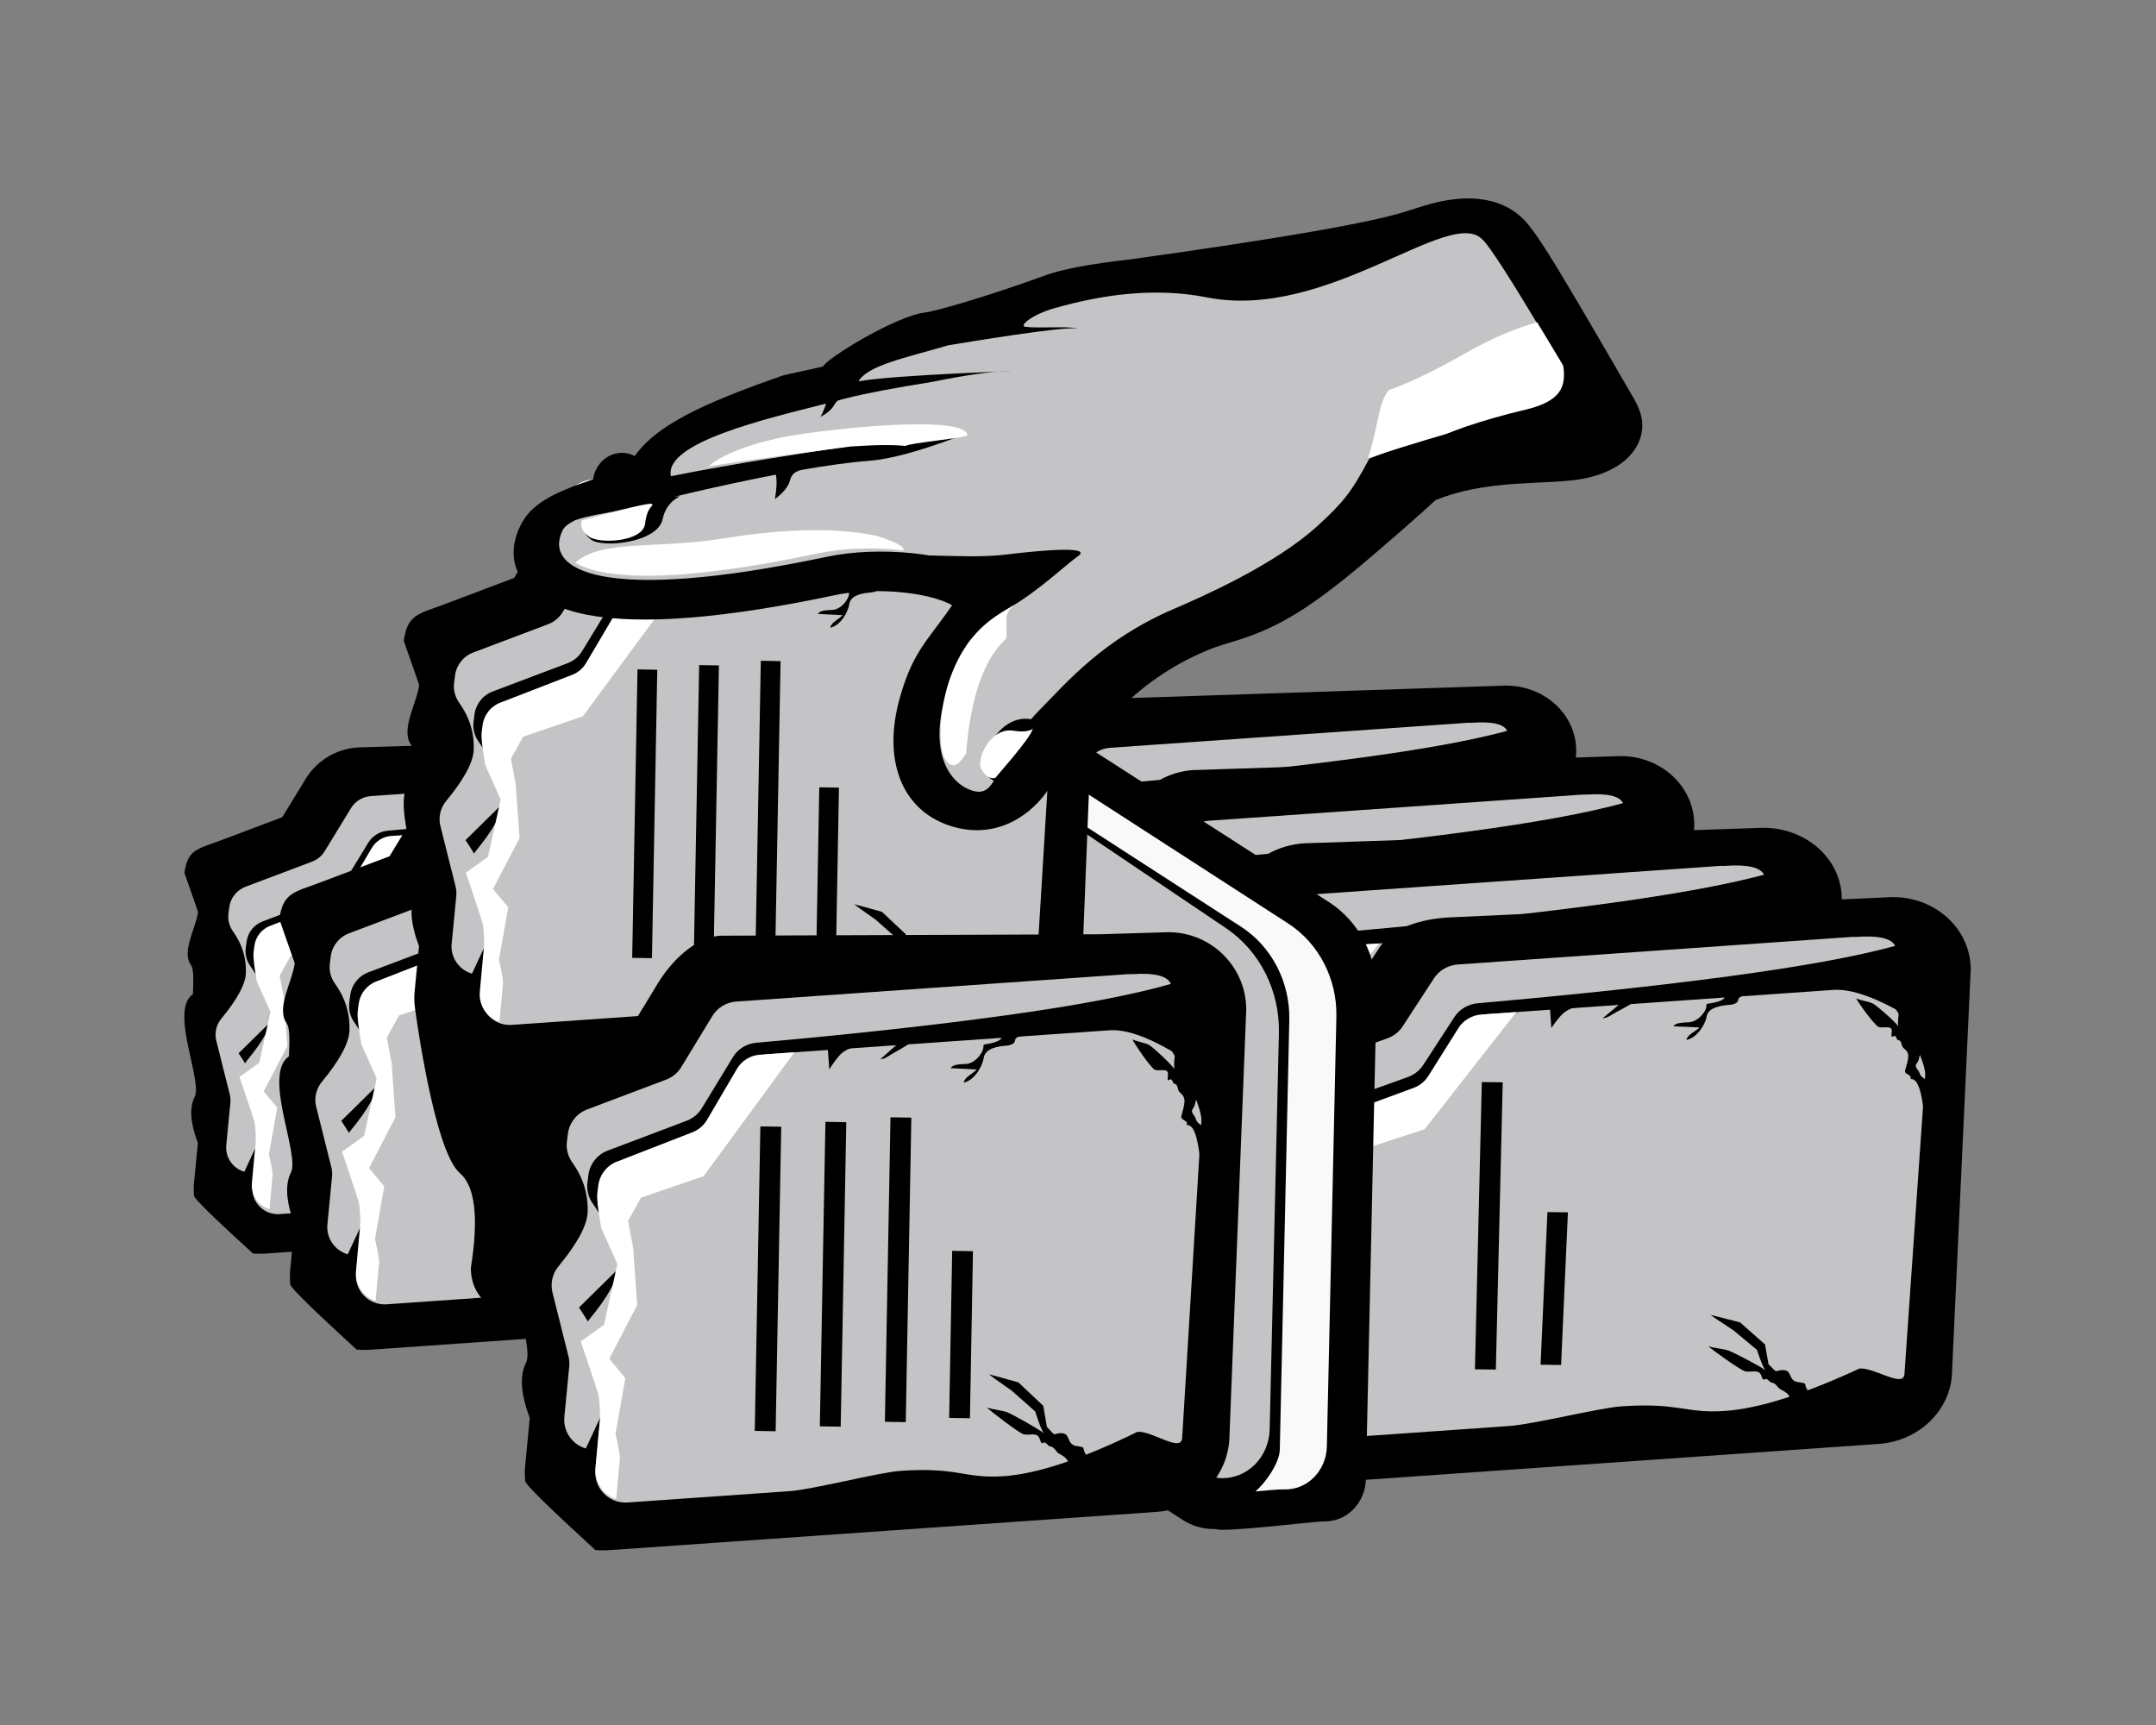 <?xml version="1.0" encoding="UTF-8"?>
<svg width="400px" height="320px" viewBox="0 0 400 320" version="1.1" xmlns="http://www.w3.org/2000/svg" xmlns:xlink="http://www.w3.org/1999/xlink">
    <rect x="0" y="0" width="400" height="320" fill="#808080" stroke="none"/>
    <!-- Generator: Sketch 53.2 (72643) - https://sketchapp.com -->
    <title>Storage</title>
    <desc>Created with Sketch.</desc>
    <g id="Storage" stroke="none" stroke-width="1" fill="none" fill-rule="evenodd">
        <g id="Group-33-Copy-2" transform="translate(26, 65)">
            <g id="Group-32" transform="translate(174.577, 116.45) rotate(-94) translate(-174.577, -116.45) translate(70.077, -51.05)">
                <g id="Group-34" transform="translate(7.746, 134.336)">
                    <g id="Group-30-Copy" transform="translate(54.55, 0.277)">
                        <path d="M15.631,10.333 C16.933,5.663 16.832,3.57 21.245,2.614 L28.72,4.809 C31.724,4.157 35.939,0.884 38.555,2.614 C39.614,3.314 43.026,2.687 44.063,2.614 C46.803,-2.362 60.434,3.379 63.341,1.519 C65.278,0.28 68.175,0.28 72.032,1.519 C76.412,0.728 78.879,0.282 79.433,0.182 C80.264,0.032 81.09,-0.023 81.901,0.009 C82.441,0.031 86.297,3.711 93.468,11.051 C93.579,12.015 93.634,12.74 93.634,13.225 L93.634,106.419 C93.634,112.973 89.206,118.537 83.227,119.499 L16.739,127.343 C10.076,128.414 3.874,123.426 2.886,116.202 C2.798,115.56 2.754,114.912 2.754,114.263 L1.29943195e-15,39.149 C1.29943195e-15,34.846 1.93,30.813 5.175,28.336 L12.081,23.065 L15.631,10.333 Z" id="Path" fill="#000000" fill-rule="nonzero" transform="translate(46.817, 63.744) scale(-1, 1) translate(-46.817, -63.744) "></path>
                        <path d="M18.861,33.272 C18.555,34.37 17.919,35.325 17.055,35.986 L9.352,41.871 C8.093,42.833 7.344,44.4 7.344,46.071 C7.344,71.957 7.344,91.372 7.344,104.315 C7.344,106.983 8.659,110.407 11.289,114.589 C11.289,114.841 20.11,119.246 22.696,118.83 L72.337,111.815 C74.657,111.441 70.864,106.861 70.864,104.315 C74.539,94.558 76.376,86.837 76.376,81.152 C76.376,74.388 74.404,73.61 74.404,63.634 C74.404,60.032 76.376,48.63 76.376,44.61 C76.376,39.081 76.376,29.897 76.376,17.058 C76.376,16.775 76.354,16.493 76.312,16.214 C75.882,13.415 73.443,11.525 70.864,11.991 L62.976,13.418 C62.446,13.514 61.905,13.511 61.375,13.41 L51.164,11.454 C49.69,11.172 48.18,11.662 47.092,12.777 C43.698,16.254 40.967,18.117 38.901,18.365 C36.092,18.703 33.417,18.031 30.876,16.35 C29.861,15.678 28.65,15.445 27.484,15.698 L26.299,15.956 C24.586,16.327 23.202,17.692 22.696,19.506 L18.861,33.272 Z" id="Path" fill="#C4C3C6" fill-rule="nonzero" transform="translate(41.86, 65.117) scale(-1, 1) translate(-41.86, -65.117) "></path>
                        <path d="M78.715,56.487 C78.012,57.038 77.329,57.647 76.675,58.343 C74.923,60.205 75.058,64.471 75.067,68.954 C76.036,67.584 76.863,66.415 77.69,65.246 C77.662,65.798 77.544,66.155 77.394,66.445 C76.568,68.044 75.91,69.985 74.964,71.337 L74.907,71.936 C75.15,72.484 75.125,72.8 74.883,72.927 C74.883,76.947 74.313,81.083 75.165,85.171 C75.361,86.111 75.68,86.2 75.923,85.794 C76.229,85.282 76.38,84.507 76.451,83.639 C76.48,83.275 76.488,82.863 76.693,82.878 C77.684,82.951 79.362,81.266 79.353,79.785 C79.346,78.693 79.247,77.465 79.846,77.086 C80.01,78.561 80.166,79.952 80.334,81.464 C81.015,80.674 81.373,79.322 82.251,79.109 C81.984,81.109 79.657,82.547 78.67,82.769 C77.502,83.033 76.956,84.291 76.933,86.707 C76.924,87.665 76.691,88.231 76.171,88.316 C75.665,88.398 75.513,89.334 75.542,90.336 C75.598,92.297 75.525,96.121 75.503,100.029 L69.399,100.029 L69.399,56.487 L78.715,56.487 Z" id="Path" fill="#000000" transform="translate(75.825, 78.258) scale(-1, 1) translate(-75.825, -78.258) "></path>
                        <path d="M2.065,87.86 C2.869,88.184 3.537,88.633 4.184,89.168 C4.526,89.704 4.916,89.882 5.388,89.849 C5.815,89.82 6.24,89.602 6.726,89.788 C6.295,90.463 6.106,90.306 5.909,91.191 C5.839,91.502 4.585,91.527 4.355,91.623 C3.445,92.002 2.754,91.735 1.838,91.723 C1.176,91.715 -0.958,94.045 -1.519,94.836 C-0.22,94.169 3.281,92.219 4.63,92.949 C4.715,92.994 4.847,93.001 4.905,92.929 C5.256,92.495 6.437,93.145 6.789,92.7 C8.012,91.156 8.302,90.6 10.081,90.676 C10.967,90.714 11.281,90.048 12.152,90.411 C12.298,90.472 13.157,90.082 13.287,90.363 C13.563,90.96 13.986,90.259 14.373,90.026 C15.215,89.521 16,90.611 16.929,90.83 C17.747,91.022 23.563,90.275 24.357,90.047 C23.424,89.903 21.904,89.224 20.972,89.084 C20.071,88.948 14.853,88.877 13.953,89.066 C14.418,88.885 15.382,88.103 16.843,86.718 L21.892,85.708 C24.679,85.466 26.208,85.321 26.478,85.272 C26.359,85.215 24.697,84.797 21.491,84.017 L16.053,85.288 L13.974,87.929 C13.374,88.109 13.01,88.221 12.884,88.263 C12.04,88.544 12.301,88.131 11.408,87.666 C9.97,86.915 9.96,88.504 8.504,88.32 C8.325,88.298 7.116,87.762 6.98,87.937 C6.218,88.923 5.255,88.976 4.28,88.96 C3.651,88.183 2.982,87.633 2.065,87.86 Z" id="Path-Copy-7" fill="#000000" transform="translate(12.48, 89.427) scale(-1, 1) rotate(-122) translate(-12.48, -89.427) "></path>
                        <path d="M59.609,113.298 C60.266,113.707 60.816,114.282 61.351,114.968 C61.641,115.66 61.959,115.886 62.341,115.837 C62.685,115.792 63.023,115.504 63.42,115.738 C63.088,116.622 62.931,116.42 62.792,117.574 C62.743,117.979 61.73,118.03 61.547,118.158 C60.82,118.663 60.256,118.326 59.515,118.323 C58.98,118.322 57.311,121.381 56.876,122.417 C57.91,121.532 60.693,118.948 61.8,119.877 C61.869,119.935 61.977,119.942 62.022,119.847 C62.296,119.279 63.265,120.106 63.539,119.524 C64.49,117.499 64.712,116.772 66.151,116.846 C66.868,116.883 67.106,116.012 67.818,116.472 C67.937,116.549 68.623,116.03 68.734,116.394 C68.971,117.166 69.297,116.248 69.604,115.94 C70.272,115.271 70.932,116.678 71.688,116.949 C72.353,117.188 77.034,116.135 77.67,115.827 C76.913,115.653 75.669,114.792 74.914,114.623 C74.182,114.459 69.965,114.44 69.242,114.698 C69.614,114.457 70.374,113.425 71.523,111.604 L75.578,110.22 C77.825,109.867 79.057,109.656 79.274,109.589 C79.176,109.517 77.823,108.997 75.215,108.028 L70.851,109.757 L69.233,113.219 C68.752,113.462 68.461,113.612 68.359,113.669 C67.684,114.047 67.885,113.506 67.153,112.913 C65.974,111.958 66.003,114.024 64.822,113.805 C64.677,113.778 63.688,113.098 63.582,113.329 C62.989,114.621 62.213,114.703 61.425,114.697 C60.898,113.695 60.344,112.989 59.609,113.298 Z" id="Path-Copy-8" fill="#000000" transform="translate(68.075, 115.223) scale(-1, 1) rotate(-135) translate(-68.075, -115.223) "></path>
                        <path d="M84.454,10.535 L79.247,13.63 L67.414,13.63 C66.432,13.443 64.693,12.583 62.197,11.049 L55.498,19.461 C50.857,17.342 47.69,15.724 45.998,14.608 C44.983,13.939 43.773,13.707 42.608,13.959 L41.425,14.215 C39.714,14.585 38.331,15.945 37.826,17.752 L33.994,31.464 C33.689,32.558 33.054,33.509 32.19,34.167 L24.495,40.029 C23.237,40.987 22.489,42.548 22.489,44.213 C22.205,60.508 21.679,74.715 20.912,86.832 C20.145,98.95 19.106,108.317 17.796,114.935 C16.492,114.435 15.84,112.303 15.84,108.539 C15.84,108.284 15.789,108.04 15.789,107.789 L15.789,41.228 C15.789,39.563 16.538,38.003 17.796,37.044 L25.491,31.182 C26.354,30.524 26.99,29.573 27.295,28.479 L31.126,14.767 C31.631,12.96 33.015,11.601 34.726,11.23 L35.909,10.974 C37.074,10.722 38.284,10.954 39.298,11.623 C41.837,13.298 44.51,13.967 47.316,13.63 C49.38,13.383 52.107,11.528 55.498,8.064 C56.585,6.954 58.094,6.465 59.566,6.747 L69.767,8.694 C70.296,8.795 70.837,8.798 71.367,8.703 L79.247,7.282 C81.517,6.872 83.679,8.286 84.454,10.535 Z" id="Path" fill="#C4C3C6" fill-rule="nonzero" transform="translate(50.122, 60.802) scale(-1, 1) translate(-50.122, -60.802) "></path>
                        <path d="M26.56,33.767 L8.078,50.603 L8.078,44.686 C8.078,43.083 8.823,41.579 10.074,40.656 L17.728,35.009 C18.587,34.375 19.219,33.459 19.523,32.405 L23.333,19.196 C23.836,17.455 25.212,16.146 26.913,15.789 L28.091,15.542 C28.863,15.38 30.692,15.462 33.577,15.789 L39.436,18.101 L48.843,15.119 L51.195,10.984 C56.593,12.499 59.468,13.289 59.819,13.354 C60.344,13.451 62.832,13.446 63.358,13.354 L71.196,11.985 C73.455,11.59 75.605,12.952 76.376,15.119 L70.022,16.229 C69.495,16.321 66.616,15.886 66.09,15.789 L57.467,18.101 L54.238,15.614 L46.1,20.976 L37.084,20.976 L32.772,20.431 L29.245,22.896 L26.56,33.767 Z" id="Path" fill="#FFFFFF" fill-rule="nonzero" transform="translate(42.227, 30.793) scale(-1, 1) translate(-42.227, -30.793) "></path>
                        <path d="M18.548,43.443 L62.912,39.888 C63.902,39.808 64.768,40.546 64.847,41.536 C64.848,41.547 64.849,41.559 64.85,41.57 L64.85,41.57 C64.912,42.586 64.149,43.464 63.135,43.545 L18.77,47.101 C17.781,47.18 16.915,46.442 16.835,45.453 C16.835,45.441 16.834,45.43 16.833,45.418 L16.833,45.418 C16.771,44.403 17.534,43.525 18.548,43.443 Z" id="Rectangle" fill="#000000" transform="translate(40.841, 43.494) scale(-1, 1) rotate(-1) translate(-40.841, -43.494) "></path>
                        <path d="M18.548,65.577 L62.912,62.022 C63.902,61.942 64.768,62.68 64.847,63.669 C64.848,63.681 64.849,63.693 64.85,63.704 L64.85,63.704 C64.912,64.72 64.149,65.598 63.135,65.679 L18.77,69.235 C17.781,69.314 16.915,68.576 16.835,67.587 C16.835,67.575 16.834,67.564 16.833,67.552 L16.833,67.552 C16.771,66.537 17.534,65.659 18.548,65.577 Z" id="Rectangle-Copy-5" fill="#000000" transform="translate(40.841, 65.628) scale(-1, 1) rotate(-1) translate(-40.841, -65.628) "></path>
                        <path d="M18.548,54.51 L62.912,50.955 C63.902,50.875 64.768,51.613 64.847,52.603 C64.848,52.614 64.849,52.626 64.85,52.637 L64.85,52.637 C64.912,53.653 64.149,54.531 63.135,54.612 L18.77,58.168 C17.781,58.247 16.915,57.509 16.835,56.52 C16.835,56.508 16.834,56.497 16.833,56.485 L16.833,56.485 C16.771,55.47 17.534,54.592 18.548,54.51 Z" id="Rectangle-Copy-4" fill="#000000" transform="translate(40.841, 54.561) scale(-1, 1) rotate(-1) translate(-40.841, -54.561) "></path>
                        <path d="M18.484,74.588 L41.245,72.758 C42.241,72.678 43.112,73.421 43.192,74.416 C43.193,74.428 43.194,74.44 43.195,74.452 L43.195,74.452 C43.257,75.474 42.489,76.359 41.468,76.441 L18.707,78.27 C17.711,78.35 16.839,77.608 16.759,76.612 C16.758,76.6 16.758,76.588 16.757,76.577 L16.757,76.577 C16.695,75.554 17.463,74.67 18.484,74.588 Z" id="Rectangle-Copy-7" fill="#000000" transform="translate(29.976, 75.514) scale(-1, 1) rotate(-1) translate(-29.976, -75.514) "></path>
                    </g>
                    <g id="Group-30-Copy" transform="translate(35.099, 15.713)">
                        <path d="M16.478,10.775 C17.851,5.906 17.744,3.723 22.395,2.725 L30.275,5.014 C33.442,4.335 37.886,0.922 40.644,2.725 C41.76,3.456 45.356,2.802 46.45,2.725 C49.338,-2.464 63.708,3.524 66.772,1.584 C68.814,0.292 71.868,0.292 75.934,1.584 C80.551,0.759 83.151,0.294 83.736,0.19 C84.612,0.033 85.482,-0.024 86.337,0.009 C86.907,0.032 90.971,3.87 98.531,11.524 C98.647,12.529 98.706,13.285 98.706,13.791 L98.706,110.974 C98.706,117.808 94.038,123.611 87.735,124.614 L17.645,132.794 C10.622,133.911 4.084,128.709 3.042,121.176 C2.95,120.507 2.903,119.831 2.903,119.154 L1.36981784e-15,40.824 C1.36981784e-15,36.338 2.035,32.132 5.455,29.549 L12.736,24.052 L16.478,10.775 Z" id="Path" fill="#000000" fill-rule="nonzero" transform="translate(49.353, 66.472) scale(-1, 1) translate(-49.353, -66.472) "></path>
                        <path d="M19.84,34.614 C19.518,35.76 18.85,36.757 17.941,37.446 L9.846,43.587 C8.522,44.591 7.734,46.226 7.734,47.97 C7.734,74.983 7.734,95.243 7.734,108.749 C7.734,111.533 9.116,115.106 11.88,119.47 C11.88,119.733 21.152,124.33 23.87,123.896 L76.045,116.575 C78.484,116.185 74.497,111.406 74.497,108.749 C78.359,98.567 80.291,90.51 80.291,84.578 C80.291,77.52 78.217,76.708 78.217,66.297 C78.217,62.539 80.291,50.64 80.291,46.446 C80.291,40.676 80.291,31.093 80.291,17.695 C80.291,17.399 80.268,17.105 80.223,16.813 C79.771,13.893 77.208,11.92 74.497,12.407 L66.207,13.896 C65.649,13.996 65.08,13.993 64.524,13.887 L53.791,11.847 C52.242,11.552 50.655,12.064 49.512,13.227 C45.944,16.855 43.074,18.799 40.903,19.058 C37.951,19.411 35.139,18.71 32.468,16.955 C31.401,16.254 30.128,16.012 28.902,16.276 L27.657,16.544 C25.857,16.932 24.402,18.356 23.87,20.249 L19.84,34.614 Z" id="Path" fill="#C4C3C6" fill-rule="nonzero" transform="translate(44.012, 67.845) scale(-1, 1) translate(-44.012, -67.845) "></path>
                        <path d="M82.904,58.825 C82.179,59.401 81.474,60.037 80.799,60.764 C78.991,62.71 79.131,67.167 79.14,71.85 C80.14,70.419 80.993,69.197 81.846,67.976 C81.817,68.553 81.695,68.926 81.541,69.229 C80.689,70.9 80.01,72.928 79.034,74.34 L78.974,74.966 C79.226,75.539 79.2,75.868 78.95,76.001 C78.95,80.201 78.362,84.522 79.241,88.794 C79.443,89.775 79.772,89.869 80.023,89.445 C80.339,88.91 80.494,88.1 80.568,87.192 C80.598,86.813 80.606,86.382 80.817,86.398 C81.84,86.474 83.571,84.714 83.562,83.166 C83.554,82.025 83.452,80.742 84.071,80.346 C84.24,81.887 84.4,83.341 84.574,84.921 C85.276,84.095 85.646,82.682 86.552,82.46 C86.277,84.55 83.876,86.052 82.858,86.284 C81.652,86.559 81.089,87.874 81.065,90.399 C81.056,91.399 80.815,91.99 80.279,92.079 C79.757,92.165 79.6,93.143 79.63,94.189 C79.687,96.238 79.613,100.233 79.59,104.316 L73.293,104.316 L73.293,58.825 L82.904,58.825 Z" id="Path" fill="#000000" transform="translate(79.922, 81.571) scale(-1, 1) translate(-79.922, -81.571) "></path>
                        <path d="M2.265,91.588 C3.105,91.924 3.8,92.393 4.474,92.951 C4.829,93.512 5.235,93.698 5.729,93.661 C6.176,93.627 6.621,93.396 7.129,93.589 C6.674,94.301 6.478,94.136 6.266,95.068 C6.192,95.395 4.88,95.428 4.639,95.53 C3.686,95.933 2.965,95.657 2.007,95.649 C1.315,95.644 -0.928,98.103 -1.519,98.938 C-0.157,98.23 3.514,96.162 4.92,96.922 C5.008,96.969 5.147,96.975 5.208,96.899 C5.577,96.442 6.808,97.118 7.179,96.649 C8.465,95.02 8.771,94.434 10.632,94.504 C11.557,94.539 11.89,93.837 12.798,94.214 C12.95,94.278 13.851,93.863 13.985,94.158 C14.27,94.784 14.716,94.044 15.122,93.798 C16.005,93.262 16.82,94.404 17.79,94.629 C18.644,94.826 24.729,94.01 25.56,93.766 C24.586,93.619 23,92.915 22.027,92.773 C21.085,92.635 15.63,92.588 14.688,92.791 C15.176,92.599 16.187,91.771 17.723,90.308 L23.006,89.22 C25.922,88.951 27.522,88.789 27.804,88.737 C27.68,88.678 25.944,88.247 22.597,87.445 L16.904,88.81 L14.717,91.596 C14.088,91.789 13.707,91.908 13.574,91.953 C12.691,92.254 12.966,91.818 12.035,91.333 C10.536,90.553 10.517,92.223 8.995,92.037 C8.808,92.014 7.547,91.458 7.404,91.643 C6.601,92.683 5.595,92.744 4.576,92.733 C3.922,91.919 3.225,91.344 2.265,91.588 Z" id="Path-Copy-7" fill="#000000" transform="translate(13.143, 93.192) scale(-1, 1) rotate(-122) translate(-13.143, -93.192) "></path>
                        <path d="M62.893,118.095 C63.58,118.52 64.152,119.119 64.709,119.835 C65.008,120.558 65.341,120.794 65.741,120.74 C66.102,120.691 66.458,120.387 66.873,120.63 C66.519,121.559 66.356,121.348 66.204,122.558 C66.15,122.983 65.088,123.042 64.895,123.177 C64.13,123.711 63.541,123.361 62.764,123.363 C62.204,123.365 60.435,126.581 59.974,127.67 C61.063,126.736 63.996,124.011 65.15,124.978 C65.222,125.039 65.335,125.045 65.383,124.946 C65.673,124.348 66.684,125.209 66.974,124.597 C67.984,122.469 68.221,121.706 69.729,121.775 C70.48,121.809 70.735,120.895 71.478,121.373 C71.603,121.453 72.324,120.904 72.439,121.286 C72.682,122.093 73.029,121.129 73.353,120.805 C74.058,120.1 74.741,121.57 75.531,121.85 C76.227,122.096 81.14,120.964 81.809,120.637 C81.017,120.459 79.718,119.565 78.927,119.392 C78.161,119.225 73.741,119.23 72.981,119.505 C73.373,119.25 74.176,118.164 75.391,116.249 L79.649,114.774 C82.007,114.389 83.299,114.161 83.527,114.089 C83.425,114.014 82.01,113.477 79.282,112.478 L74.698,114.316 L72.981,117.955 C72.475,118.213 72.169,118.371 72.063,118.431 C71.353,118.832 71.567,118.264 70.803,117.647 C69.573,116.652 69.59,118.818 68.354,118.596 C68.202,118.568 67.169,117.862 67.057,118.104 C66.428,119.461 65.614,119.553 64.788,119.551 C64.242,118.504 63.666,117.767 62.893,118.095 Z" id="Path-Copy-8" fill="#000000" transform="translate(71.75, 120.074) scale(-1, 1) rotate(-135) translate(-71.75, -120.074) "></path>
                        <path d="M89.13,11.093 L83.655,14.322 L71.215,14.322 C70.183,14.126 68.355,13.229 65.731,11.629 L58.688,20.404 C53.809,18.194 50.48,16.506 48.7,15.341 C47.634,14.643 46.362,14.401 45.137,14.664 L43.893,14.932 C42.094,15.318 40.64,16.736 40.109,18.621 L36.081,32.926 C35.76,34.067 35.092,35.059 34.184,35.746 L26.095,41.861 C24.772,42.861 23.985,44.489 23.985,46.225 C23.687,63.225 23.134,78.045 22.328,90.686 C21.522,103.327 20.429,113.099 19.052,120.003 C17.681,119.481 16.996,117.257 16.996,113.331 C16.996,113.065 16.942,112.81 16.942,112.548 L16.942,43.112 C16.942,41.375 17.729,39.747 19.052,38.747 L27.141,32.632 C28.049,31.946 28.717,30.953 29.038,29.812 L33.066,15.507 C33.597,13.622 35.051,12.204 36.85,11.818 L38.094,11.551 C39.319,11.288 40.591,11.529 41.657,12.227 C44.326,13.975 47.136,14.673 50.086,14.322 C52.256,14.063 55.123,12.128 58.688,8.515 C59.831,7.357 61.417,6.847 62.965,7.14 L73.689,9.172 C74.245,9.278 74.814,9.281 75.371,9.181 L83.655,7.698 C86.042,7.271 88.315,8.746 89.13,11.093 Z" id="Path" fill="#C4C3C6" fill-rule="nonzero" transform="translate(53.036, 63.531) scale(-1, 1) translate(-53.036, -63.531) "></path>
                        <path d="M27.906,35.052 L8.471,52.55 L8.471,46.401 C8.471,44.734 9.254,43.172 10.57,42.212 L18.618,36.343 C19.521,35.685 20.186,34.732 20.505,33.637 L24.513,19.908 C25.041,18.099 26.488,16.738 28.277,16.367 L29.515,16.111 C30.328,15.942 32.251,16.028 35.284,16.367 L41.446,18.77 L51.338,15.671 L53.811,11.373 C59.488,12.948 62.511,13.769 62.879,13.836 C63.432,13.937 66.048,13.932 66.602,13.836 L74.844,12.414 C77.219,12.004 79.48,13.419 80.291,15.671 L73.609,16.825 C73.055,16.92 70.027,16.468 69.474,16.367 L60.406,18.77 L57.011,16.186 L48.453,21.759 L38.973,21.759 L34.439,21.192 L30.729,23.754 L27.906,35.052 Z" id="Path" fill="#FFFFFF" fill-rule="nonzero" transform="translate(44.381, 31.962) scale(-1, 1) translate(-44.381, -31.962) "></path>
                        <path d="M19.531,45.272 L66.341,41.572 C67.374,41.49 68.278,42.262 68.36,43.295 C68.361,43.306 68.361,43.316 68.362,43.327 L68.362,43.327 C68.427,44.385 67.633,45.3 66.576,45.383 L19.766,49.083 C18.733,49.165 17.829,48.393 17.748,47.36 C17.747,47.349 17.746,47.339 17.745,47.328 L17.745,47.328 C17.68,46.27 18.475,45.355 19.531,45.272 Z" id="Rectangle" fill="#000000" transform="translate(43.054, 45.327) scale(-1, 1) rotate(-1) translate(-43.054, -45.327) "></path>
                        <path d="M19.531,68.338 L66.341,64.639 C67.374,64.557 68.278,65.329 68.36,66.362 C68.361,66.373 68.361,66.383 68.362,66.394 L68.362,66.394 C68.427,67.452 67.633,68.367 66.576,68.45 L19.766,72.15 C18.733,72.232 17.829,71.46 17.748,70.427 C17.747,70.416 17.746,70.405 17.745,70.395 L17.745,70.395 C17.68,69.337 18.475,68.422 19.531,68.338 Z" id="Rectangle-Copy-5" fill="#000000" transform="translate(43.054, 68.394) scale(-1, 1) rotate(-1) translate(-43.054, -68.394) "></path>
                        <path d="M19.531,56.805 L66.341,53.105 C67.374,53.024 68.278,53.795 68.36,54.828 C68.361,54.839 68.361,54.85 68.362,54.861 L68.362,54.861 C68.427,55.919 67.633,56.833 66.576,56.917 L19.766,60.617 C18.733,60.698 17.829,59.927 17.748,58.894 C17.747,58.883 17.746,58.872 17.745,58.861 L17.745,58.861 C17.68,57.803 18.475,56.888 19.531,56.805 Z" id="Rectangle-Copy-4" fill="#000000" transform="translate(43.054, 56.861) scale(-1, 1) rotate(-1) translate(-43.054, -56.861) "></path>
                        <path d="M19.463,77.731 L43.5,75.826 C44.54,75.743 45.45,76.519 45.532,77.559 C45.533,77.57 45.534,77.582 45.534,77.593 L45.534,77.593 C45.6,78.658 44.8,79.579 43.736,79.663 L19.699,81.568 C18.659,81.651 17.75,80.875 17.667,79.835 C17.666,79.824 17.665,79.813 17.665,79.801 L17.665,79.801 C17.599,78.736 18.399,77.815 19.463,77.731 Z" id="Rectangle-Copy-7" fill="#000000" transform="translate(31.6, 78.697) scale(-1, 1) rotate(-1) translate(-31.6, -78.697) "></path>
                    </g>
                    <g id="Group-30-Copy-3" transform="translate(15.821, 32.311)">
                        <path d="M17.194,11.566 C18.627,6.339 18.516,3.996 23.369,2.925 L31.592,5.382 C34.897,4.653 39.533,0.99 42.411,2.925 C43.576,3.709 47.328,3.008 48.469,2.925 C51.484,-2.644 66.478,3.782 69.675,1.701 C71.806,0.313 74.993,0.313 79.235,1.701 C84.053,0.815 86.767,0.316 87.376,0.204 C88.291,0.036 89.199,-0.026 90.091,0.01 C90.685,0.034 94.927,4.154 102.815,12.369 C102.936,13.448 102.997,14.259 102.997,14.803 L102.997,119.113 C102.997,126.448 98.127,132.677 91.549,133.753 L18.413,142.533 C11.084,143.732 4.261,138.149 3.174,130.063 C3.078,129.345 3.029,128.619 3.029,127.893 L1.42937514e-15,43.818 C1.42937514e-15,39.003 2.123,34.489 5.693,31.716 L13.289,25.816 L17.194,11.566 Z" id="Path" fill="#000000" fill-rule="nonzero" transform="translate(51.499, 71.347) scale(-1, 1) translate(-51.499, -71.347) "></path>
                        <path d="M20.367,37.374 C20.031,38.6 19.334,39.666 18.385,40.403 L9.93,46.971 C8.547,48.045 7.725,49.794 7.725,51.659 C7.725,80.55 7.725,102.218 7.725,116.664 C7.725,119.641 9.168,123.463 12.055,128.13 C12.055,128.412 21.738,133.328 24.577,132.864 L79.067,125.034 C81.615,124.617 77.451,119.505 77.451,116.664 C81.485,105.774 83.501,97.157 83.501,90.812 C83.501,83.263 81.336,82.395 81.336,71.26 C81.336,67.241 83.501,54.515 83.501,50.028 C83.501,43.858 83.501,33.608 83.501,19.279 C83.501,18.963 83.478,18.648 83.431,18.336 C82.959,15.213 80.282,13.103 77.451,13.623 L68.792,15.216 C68.21,15.323 67.616,15.32 67.035,15.207 L55.826,13.024 C54.208,12.709 52.551,13.257 51.356,14.501 C47.63,18.381 44.633,20.46 42.366,20.737 C39.282,21.114 36.346,20.364 33.556,18.488 C32.442,17.738 31.112,17.479 29.832,17.761 L28.532,18.048 C26.652,18.463 25.132,19.986 24.577,22.011 L20.367,37.374 Z" id="Path" fill="#C4C3C6" fill-rule="nonzero" transform="translate(45.613, 72.916) scale(-1, 1) translate(-45.613, -72.916) "></path>
                        <path d="M86.911,62.723 C86.127,63.339 85.364,64.018 84.634,64.795 C82.678,66.874 82.829,71.637 82.839,76.642 C83.921,75.112 84.844,73.806 85.767,72.501 C85.736,73.118 85.604,73.516 85.436,73.841 C84.515,75.626 83.781,77.793 82.724,79.301 L82.66,79.971 C82.932,80.583 82.904,80.935 82.634,81.077 C82.634,85.565 81.997,90.182 82.948,94.746 C83.167,95.795 83.523,95.895 83.794,95.442 C84.136,94.87 84.305,94.005 84.384,93.035 C84.417,92.629 84.425,92.169 84.654,92.186 C85.76,92.268 87.634,90.387 87.623,88.733 C87.615,87.514 87.505,86.143 88.174,85.719 C88.357,87.366 88.531,88.92 88.719,90.608 C89.478,89.726 89.879,88.216 90.858,87.979 C90.561,90.212 87.963,91.816 86.862,92.065 C85.557,92.359 84.948,93.763 84.922,96.461 C84.912,97.53 84.651,98.162 84.072,98.257 C83.507,98.349 83.337,99.394 83.369,100.512 C83.431,102.701 83.351,106.97 83.326,111.333 L76.512,111.333 L76.512,62.723 L86.911,62.723 Z" id="Path" fill="#000000" transform="translate(83.685, 87.028) scale(-1, 1) translate(-83.685, -87.028) "></path>
                        <path d="M2.143,98.138 C3.04,98.501 3.786,99.003 4.511,99.599 C4.896,100.193 5.33,100.394 5.856,100.361 C6.331,100.332 6.802,100.095 7.344,100.304 C6.87,101.047 6.658,100.871 6.446,101.848 C6.371,102.191 4.975,102.209 4.72,102.313 C3.71,102.725 2.94,102.425 1.92,102.404 C1.184,102.39 -1.171,104.947 -1.789,105.817 C-0.349,105.091 3.531,102.963 5.036,103.78 C5.131,103.831 5.279,103.839 5.343,103.76 C5.73,103.284 7.049,104.01 7.437,103.522 C8.785,101.826 9.103,101.213 11.084,101.312 C12.069,101.36 12.414,100.626 13.385,101.035 C13.548,101.103 14.501,100.679 14.648,100.991 C14.959,101.652 15.424,100.881 15.853,100.627 C16.785,100.075 17.667,101.286 18.703,101.535 C19.614,101.754 26.078,100.974 26.96,100.728 C25.921,100.561 24.224,99.8 23.187,99.638 C22.183,99.481 16.378,99.361 15.378,99.563 C15.894,99.367 16.96,98.509 18.575,96.991 L24.184,95.914 C27.283,95.669 28.983,95.52 29.283,95.468 C29.15,95.405 27.297,94.93 23.725,94.043 L17.685,95.405 L15.393,98.306 C14.726,98.501 14.323,98.621 14.182,98.667 C13.246,98.972 13.533,98.517 12.536,97.996 C10.931,97.155 10.932,98.911 9.31,98.696 C9.111,98.67 7.761,98.068 7.612,98.261 C6.771,99.344 5.701,99.395 4.617,99.371 C3.91,98.507 3.161,97.893 2.143,98.138 Z" id="Path-Copy-7" fill="#000000" transform="translate(13.747, 99.93) scale(-1, 1) rotate(-122) translate(-13.747, -99.93) "></path>
                        <path d="M65.49,126.566 C66.222,127.025 66.837,127.667 67.436,128.432 C67.763,129.202 68.118,129.456 68.541,129.405 C68.922,129.358 69.294,129.041 69.737,129.305 C69.376,130.282 69.2,130.056 69.056,131.334 C69.006,131.783 67.883,131.831 67.68,131.971 C66.879,132.525 66.251,132.146 65.43,132.137 C64.837,132.13 63.012,135.507 62.539,136.652 C63.678,135.681 66.741,132.839 67.976,133.879 C68.054,133.944 68.173,133.952 68.222,133.848 C68.521,133.22 69.602,134.146 69.901,133.503 C70.939,131.266 71.178,130.462 72.775,130.557 C73.569,130.604 73.826,129.64 74.619,130.156 C74.752,130.243 75.507,129.673 75.634,130.078 C75.903,130.936 76.256,129.921 76.594,129.582 C77.329,128.847 78.073,130.412 78.913,130.719 C79.653,130.99 84.834,129.862 85.537,129.527 C84.696,129.327 83.309,128.362 82.47,128.168 C81.657,127.98 76.981,127.922 76.182,128.202 C76.592,127.938 77.426,126.801 78.684,124.792 L83.168,123.293 C85.656,122.92 87.02,122.698 87.26,122.625 C87.151,122.544 85.647,121.955 82.747,120.859 L77.923,122.738 L76.159,126.562 C75.628,126.828 75.306,126.991 75.195,127.053 C74.45,127.467 74.668,126.869 73.851,126.205 C72.535,125.136 72.585,127.427 71.274,127.174 C71.113,127.142 70.01,126.38 69.895,126.635 C69.249,128.062 68.389,128.147 67.515,128.133 C66.923,127.018 66.303,126.23 65.49,126.566 Z" id="Path-Copy-8" fill="#000000" transform="translate(74.9, 128.756) scale(-1, 1) rotate(-135) translate(-74.9, -128.756) "></path>
                        <path d="M93.433,11.775 L87.714,15.238 L74.719,15.238 C73.641,15.028 71.732,14.065 68.991,12.35 L61.633,21.761 C56.536,19.39 53.059,17.58 51.2,16.331 C50.086,15.582 48.757,15.323 47.478,15.605 L46.178,15.892 C44.299,16.306 42.78,17.827 42.225,19.849 L38.018,35.191 C37.682,36.414 36.985,37.479 36.036,38.215 L27.586,44.774 C26.204,45.846 25.382,47.592 25.382,49.455 C25.07,67.687 24.493,83.582 23.651,97.139 C22.808,110.697 21.667,121.178 20.228,128.582 C18.797,128.022 18.081,125.637 18.081,121.426 C18.081,121.141 18.025,120.867 18.025,120.586 L18.025,46.115 C18.025,44.253 18.847,42.506 20.228,41.434 L28.679,34.875 C29.627,34.139 30.325,33.075 30.66,31.851 L34.868,16.509 C35.422,14.488 36.942,12.967 38.821,12.552 L40.12,12.266 C41.4,11.984 42.729,12.243 43.843,12.992 C46.631,14.866 49.566,15.614 52.647,15.238 C54.914,14.961 57.909,12.885 61.633,9.01 C62.827,7.768 64.484,7.221 66.101,7.536 L77.304,9.715 C77.885,9.828 78.479,9.831 79.06,9.724 L87.714,8.134 C90.208,7.676 92.582,9.258 93.433,11.775 Z" id="Path" fill="#C4C3C6" fill-rule="nonzero" transform="translate(55.729, 68.015) scale(-1, 1) translate(-55.729, -68.015) "></path>
                        <path d="M28.767,37.626 L8.46,56.451 L8.46,49.836 C8.46,48.042 9.279,46.361 10.653,45.329 L19.063,39.015 C20.007,38.307 20.701,37.282 21.035,36.104 L25.222,21.335 C25.774,19.388 27.285,17.924 29.155,17.525 L30.449,17.249 C31.297,17.068 33.307,17.16 36.477,17.525 L42.914,20.11 L53.25,16.777 L55.834,12.153 C61.766,13.847 64.924,14.73 65.309,14.803 C65.887,14.912 68.62,14.906 69.199,14.803 L77.81,13.272 C80.292,12.831 82.654,14.354 83.501,16.777 L76.52,18.018 C75.941,18.121 72.778,17.634 72.2,17.525 L62.725,20.11 L59.178,17.33 L50.236,23.325 L40.33,23.325 L35.593,22.716 L31.717,25.472 L28.767,37.626 Z" id="Path" fill="#FFFFFF" fill-rule="nonzero" transform="translate(45.981, 34.302) scale(-1, 1) translate(-45.981, -34.302) "></path>
                        <path d="M20.434,48.547 L69.174,44.566 C70.276,44.476 71.242,45.296 71.332,46.399 C71.334,46.413 71.335,46.428 71.335,46.443 L71.335,46.443 C71.403,47.578 70.551,48.56 69.417,48.652 L20.677,52.634 C19.575,52.724 18.609,51.903 18.519,50.801 C18.518,50.786 18.516,50.772 18.516,50.757 L18.516,50.757 C18.448,49.621 19.3,48.64 20.434,48.547 Z" id="Rectangle" fill="#000000" transform="translate(44.926, 48.6) scale(-1, 1) rotate(-1) translate(-44.926, -48.6) "></path>
                        <path d="M20.434,73.279 L69.174,69.298 C70.276,69.208 71.242,70.029 71.332,71.131 C71.334,71.145 71.335,71.16 71.335,71.175 L71.335,71.175 C71.403,72.31 70.551,73.292 69.417,73.385 L20.677,77.366 C19.575,77.456 18.609,76.635 18.519,75.533 C18.518,75.519 18.516,75.504 18.516,75.489 L18.516,75.489 C18.448,74.354 19.3,73.372 20.434,73.279 Z" id="Rectangle-Copy-5" fill="#000000" transform="translate(44.926, 73.332) scale(-1, 1) rotate(-1) translate(-44.926, -73.332) "></path>
                        <path d="M20.434,60.913 L69.174,56.932 C70.276,56.842 71.242,57.662 71.332,58.765 C71.334,58.779 71.335,58.794 71.335,58.809 L71.335,58.809 C71.403,59.944 70.551,60.926 69.417,61.019 L20.677,65 C19.575,65.09 18.609,64.269 18.519,63.167 C18.518,63.153 18.516,63.138 18.516,63.123 L18.516,63.123 C18.448,61.988 19.3,61.006 20.434,60.913 Z" id="Rectangle-Copy-4" fill="#000000" transform="translate(44.926, 60.966) scale(-1, 1) rotate(-1) translate(-44.926, -60.966) "></path>
                        <path d="M20.364,83.344 L45.339,81.298 C46.448,81.208 47.421,82.033 47.512,83.142 C47.513,83.157 47.514,83.172 47.515,83.187 L47.515,83.187 C47.583,84.331 46.725,85.319 45.583,85.413 L20.608,87.458 C19.499,87.549 18.526,86.724 18.435,85.615 C18.434,85.6 18.433,85.585 18.432,85.57 L18.432,85.57 C18.364,84.426 19.222,83.438 20.364,83.344 Z" id="Rectangle-Copy-7" fill="#000000" transform="translate(32.974, 84.378) scale(-1, 1) rotate(-1) translate(-32.974, -84.378) "></path>
                    </g>
                    <g id="Group-30-Copy" transform="translate(0.236, 57.602)">
                        <path d="M16.275,11.376 C17.723,6.235 17.61,3.931 22.516,2.877 L30.827,5.294 C34.167,4.577 38.853,0.973 41.762,2.877 C42.939,3.648 46.732,2.959 47.885,2.877 C50.932,-2.601 66.086,3.72 69.318,1.673 C71.472,0.308 74.693,0.308 78.981,1.673 C83.85,0.801 86.593,0.311 87.209,0.2 C88.133,0.035 89.051,-0.026 89.952,0.01 C90.553,0.034 94.84,4.086 102.813,12.166 C102.936,13.227 102.997,14.025 102.997,14.56 L102.997,117.158 C102.997,124.373 98.075,130.5 91.427,131.558 L17.506,140.194 C10.099,141.373 3.203,135.882 2.105,127.929 C2.007,127.222 1.958,126.508 1.958,125.794 L-1.1937118e-12,44.07 C-1.1937118e-12,39.333 1.043,33.923 4.65,31.196 L12.328,25.392 L16.275,11.376 Z" id="Path" fill="#000000" fill-rule="nonzero" transform="translate(51.499, 70.177) scale(-1, 1) translate(-51.499, -70.177) "></path>
                        <path d="M20.858,36.586 C20.519,37.791 19.814,38.84 18.856,39.565 L10.319,46.027 C8.923,47.083 8.093,48.803 8.093,50.638 C8.093,79.059 8.093,100.375 8.093,114.585 C8.093,117.514 9.55,121.274 12.465,125.865 C12.465,126.142 22.242,130.978 25.108,130.522 L80.128,122.819 C82.7,122.409 78.496,117.381 78.496,114.585 C82.569,103.873 84.605,95.396 84.605,89.155 C84.605,81.728 82.419,80.874 82.419,69.92 C82.419,65.967 84.605,53.447 84.605,49.034 C84.605,42.964 84.605,32.881 84.605,18.784 C84.605,18.474 84.581,18.164 84.534,17.857 C84.057,14.785 81.354,12.709 78.496,13.221 L69.753,14.788 C69.166,14.893 68.566,14.89 67.979,14.778 L56.661,12.631 C55.027,12.322 53.354,12.86 52.148,14.084 C48.386,17.901 45.36,19.946 43.07,20.219 C39.956,20.59 36.992,19.853 34.175,18.006 C33.05,17.269 31.707,17.014 30.415,17.291 L29.102,17.574 C27.204,17.982 25.669,19.48 25.108,21.472 L20.858,36.586 Z" id="Path" fill="#C4C3C6" fill-rule="nonzero" transform="translate(46.349, 71.549) scale(-1, 1) translate(-46.349, -71.549) "></path>
                        <path d="M87.647,61.944 C86.863,62.549 86.1,63.218 85.369,63.982 C83.414,66.028 83.565,70.714 83.575,75.639 C84.657,74.134 85.579,72.849 86.502,71.565 C86.472,72.172 86.339,72.564 86.172,72.883 C85.25,74.639 84.516,76.772 83.46,78.256 L83.396,78.915 C83.668,79.516 83.64,79.863 83.369,80.003 C83.369,84.418 82.733,88.962 83.684,93.453 C83.903,94.485 84.259,94.583 84.53,94.137 C84.872,93.575 85.04,92.724 85.119,91.769 C85.153,91.37 85.161,90.917 85.389,90.934 C86.496,91.014 88.369,89.163 88.359,87.536 C88.351,86.336 88.24,84.987 88.91,84.571 C89.093,86.191 89.266,87.72 89.454,89.381 C90.214,88.513 90.614,87.027 91.594,86.794 C91.296,88.991 88.699,90.57 87.597,90.814 C86.293,91.104 85.684,92.485 85.658,95.14 C85.648,96.192 85.387,96.814 84.808,96.907 C84.242,96.998 84.073,98.025 84.105,99.126 C84.167,101.28 84.086,105.481 84.062,109.773 L77.248,109.773 L77.248,61.944 L87.647,61.944 Z" id="Path" fill="#000000" transform="translate(84.421, 85.859) scale(-1, 1) translate(-84.421, -85.859) "></path>
                        <path d="M2.387,96.617 C3.272,96.972 4.006,97.466 4.717,98.055 C5.092,98.647 5.52,98.842 6.042,98.803 C6.512,98.768 6.982,98.525 7.518,98.728 C7.038,99.479 6.831,99.305 6.608,100.287 C6.53,100.632 5.146,100.668 4.892,100.775 C3.886,101.2 3.126,100.908 2.115,100.9 C1.385,100.894 -0.981,103.488 -1.604,104.368 C-0.168,103.623 3.705,101.442 5.188,102.243 C5.281,102.293 5.427,102.299 5.492,102.219 C5.881,101.736 7.18,102.45 7.57,101.955 C8.927,100.237 9.25,99.619 11.213,99.694 C12.189,99.731 12.54,98.99 13.498,99.388 C13.658,99.455 14.608,99.017 14.75,99.329 C15.05,99.989 15.521,99.209 15.95,98.949 C16.88,98.384 17.74,99.588 18.764,99.826 C19.664,100.034 26.083,99.174 26.96,98.917 C25.932,98.762 24.259,98.018 23.233,97.868 C22.239,97.723 16.485,97.673 15.491,97.887 C16.006,97.685 17.073,96.812 18.692,95.269 L24.265,94.121 C27.341,93.838 29.028,93.668 29.326,93.612 C29.195,93.55 27.364,93.096 23.833,92.25 L17.829,93.688 L15.521,96.627 C14.858,96.83 14.456,96.956 14.317,97.003 C13.385,97.32 13.674,96.861 12.693,96.349 C11.111,95.526 11.091,97.287 9.486,97.091 C9.289,97.067 7.958,96.48 7.807,96.675 C6.961,97.772 5.9,97.836 4.825,97.824 C4.135,96.966 3.399,96.36 2.387,96.617 Z" id="Path-Copy-7" fill="#000000" transform="translate(13.861, 98.309) scale(-1, 1) rotate(-122) translate(-13.861, -98.309) "></path>
                        <path d="M66.329,124.579 C67.054,125.028 67.658,125.66 68.245,126.415 C68.561,127.178 68.912,127.427 69.334,127.37 C69.714,127.318 70.09,126.997 70.528,127.254 C70.155,128.233 69.983,128.011 69.822,129.287 C69.766,129.736 68.645,129.798 68.441,129.941 C67.635,130.504 67.014,130.135 66.195,130.136 C65.603,130.138 63.738,133.53 63.251,134.679 C64.4,133.694 67.493,130.819 68.711,131.84 C68.787,131.904 68.906,131.91 68.956,131.806 C69.262,131.175 70.329,132.084 70.635,131.439 C71.7,129.194 71.949,128.389 73.541,128.462 C74.332,128.498 74.602,127.534 75.386,128.038 C75.517,128.123 76.278,127.544 76.399,127.946 C76.655,128.798 77.021,127.781 77.363,127.439 C78.106,126.695 78.827,128.246 79.661,128.542 C80.394,128.801 85.577,127.608 86.282,127.264 C85.446,127.076 84.076,126.132 83.242,125.95 C82.434,125.773 77.771,125.778 76.971,126.068 C77.383,125.799 78.23,124.654 79.511,122.634 L84.003,121.078 C86.49,120.673 87.853,120.433 88.093,120.357 C87.986,120.278 86.493,119.711 83.616,118.657 L78.78,120.595 L76.97,124.433 C76.436,124.705 76.114,124.872 76.001,124.935 C75.253,125.358 75.478,124.759 74.673,124.108 C73.375,123.059 73.394,125.343 72.09,125.108 C71.929,125.079 70.84,124.334 70.722,124.589 C70.058,126.021 69.199,126.118 68.328,126.115 C67.752,125.011 67.144,124.234 66.329,124.579 Z" id="Path-Copy-8" fill="#000000" transform="translate(75.672, 126.668) scale(-1, 1) rotate(-135) translate(-75.672, -126.668) "></path>
                        <path d="M94.169,11.706 L88.394,15.113 L75.272,15.113 C74.184,14.906 72.256,13.959 69.488,12.271 L62.059,21.531 C56.912,19.198 53.4,17.418 51.524,16.189 C50.399,15.452 49.057,15.197 47.765,15.474 L46.453,15.756 C44.555,16.164 43.021,17.661 42.461,19.65 L38.213,34.744 C37.874,35.948 37.17,36.996 36.212,37.72 L27.679,44.173 C26.284,45.228 25.454,46.946 25.454,48.779 C25.139,66.717 24.556,82.356 23.706,95.695 C22.855,109.034 21.703,119.347 20.25,126.632 C18.804,126.081 18.081,123.734 18.081,119.591 C18.081,119.31 18.025,119.041 18.025,118.764 L18.025,45.493 C18.025,43.66 18.855,41.942 20.25,40.887 L28.783,34.434 C29.74,33.71 30.445,32.663 30.784,31.459 L35.032,16.364 C35.592,14.375 37.126,12.878 39.024,12.471 L40.336,12.189 C41.628,11.911 42.97,12.166 44.095,12.903 C46.91,14.747 49.873,15.483 52.985,15.113 C55.274,14.84 58.298,12.798 62.059,8.985 C63.264,7.763 64.937,7.225 66.57,7.535 L77.882,9.679 C78.469,9.79 79.068,9.793 79.656,9.688 L88.394,8.124 C90.912,7.673 93.309,9.229 94.169,11.706 Z" id="Path" fill="#C4C3C6" fill-rule="nonzero" transform="translate(56.097, 67.04) scale(-1, 1) translate(-56.097, -67.04) "></path>
                        <path d="M29.334,37.178 L8.828,55.671 L8.828,49.172 C8.828,47.411 9.654,45.759 11.043,44.745 L19.535,38.543 C20.488,37.847 21.189,36.84 21.526,35.683 L25.754,21.174 C26.311,19.262 27.838,17.823 29.726,17.432 L31.032,17.161 C31.889,16.983 33.918,17.073 37.119,17.432 L43.62,19.971 L54.057,16.696 L56.667,12.153 C62.656,13.818 65.845,14.686 66.234,14.757 C66.818,14.864 69.577,14.858 70.162,14.757 L78.858,13.253 C81.364,12.82 83.749,14.316 84.605,16.696 L77.555,17.915 C76.971,18.016 73.776,17.538 73.193,17.432 L63.625,19.971 L60.043,17.24 L51.013,23.129 L41.011,23.129 L36.227,22.531 L32.313,25.238 L29.334,37.178 Z" id="Path" fill="#FFFFFF" fill-rule="nonzero" transform="translate(46.717, 33.912) scale(-1, 1) translate(-46.717, -33.912) "></path>
                        <polygon id="Rectangle" fill="#000000" transform="translate(45.407, 47.817) scale(-1, 1) rotate(-1) translate(-45.407, -47.817) " points="18.711 47.913 71.856 43.849 72.103 47.721 18.958 51.785"></polygon>
                        <polygon id="Rectangle-Copy-4" fill="#000000" transform="translate(32.953, 59.113) scale(-1, 1) rotate(-1) translate(-32.953, -59.113) " points="18.724 58.591 46.935 55.84 47.181 59.635 18.97 62.386"></polygon>
                    </g>
                </g>
                <g id="Group-35" transform="translate(0.374, 68.101)">
                    <path d="M97.27,5.796 L202.081,15.443 C205.248,15.735 207.565,18.391 207.256,21.376 C207.159,22.315 206.804,23.213 206.226,23.983 L114.986,146.26 C110.979,151.602 104.239,154.508 97.33,153.872 L7.759,145.627 C3.287,145.216 0.016,141.466 0.452,137.252 C0.59,135.927 -0.363,118.223 0.452,117.136 C0.531,114.927 1.259,112.904 2.638,111.066 C24.373,82.093 55.917,47.003 97.27,5.796 Z" id="Rectangle" fill="#000000"></path>
                    <path d="M100.835,0.104 L191.421,8.564 C195.067,8.904 197.729,11.967 197.368,15.406 C197.251,16.525 196.815,17.593 196.108,18.499 L111.499,126.862 C106.847,132.821 99.209,136.026 91.401,135.297 L18.185,128.46 C13.038,127.979 9.28,123.655 9.789,118.801 C9.955,117.221 10.569,115.712 11.568,114.433 L100.835,0.104 Z" id="Rectangle" fill="#C4C3C6"></path>
                    <path d="M200.61,10.936 C202.033,12.066 202.861,13.816 202.667,15.695 C202.568,16.648 202.208,17.561 201.621,18.343 L111.561,138.426 C107.498,143.843 100.668,146.789 93.668,146.144 L14.29,138.824 C9.756,138.406 6.441,134.6 6.884,130.322 C7.018,129.023 6.884,126.964 6.884,125.018 C8.213,126.86 11.756,129.835 14.29,130.069 L93.668,137.388 C100.668,138.034 107.498,135.088 111.561,129.67 L200.61,10.936 Z" id="Path" fill="#F9F9F9"></path>
                </g>
                <g id="Group-30-Copy" transform="translate(63.712, 0.121)">
                    <path d="M15.81,9.893 C17.096,5.594 16.996,3.667 21.354,2.787 L28.735,4.807 C31.702,4.208 35.864,1.195 38.448,2.787 C39.494,3.431 42.862,2.854 43.887,2.787 C46.593,-1.794 60.053,3.491 62.923,1.779 C64.837,0.638 67.698,0.638 71.506,1.779 C75.831,1.051 78.267,0.64 78.814,0.548 C79.635,0.41 80.451,0.359 81.251,0.389 C81.785,0.409 85.593,3.797 92.674,10.554 C92.783,11.441 92.838,12.108 92.838,12.555 L92.838,98.345 C92.838,104.378 88.466,109.501 82.561,110.386 L16.904,117.607 C10.325,118.593 4.2,114.002 3.224,107.352 C3.138,106.761 3.094,106.164 3.094,105.566 L0.374,36.419 C0.374,32.459 2.281,28.746 5.485,26.466 L12.305,21.613 L15.81,9.893 Z" id="Path" fill="#000000" fill-rule="nonzero" transform="translate(46.606, 59.061) scale(-1, 1) translate(-46.606, -59.061) "></path>
                    <path d="M18.886,30.934 C18.583,31.946 17.955,32.826 17.1,33.435 L9.482,38.857 C8.236,39.744 7.495,41.188 7.495,42.728 C7.495,66.579 7.495,84.468 7.495,96.394 C7.495,98.852 8.796,102.007 11.397,105.86 C11.397,106.093 20.121,110.152 22.679,109.768 L71.775,103.304 C74.07,102.96 70.319,98.74 70.319,96.394 C73.953,87.404 75.77,80.289 75.77,75.052 C75.77,68.819 73.819,68.102 73.819,58.91 C73.819,55.592 75.77,45.085 75.77,41.381 C75.77,36.287 75.77,27.825 75.77,15.995 C75.77,15.734 75.749,15.474 75.706,15.217 C75.281,12.638 72.869,10.896 70.319,11.326 L62.517,12.641 C61.993,12.729 61.457,12.726 60.934,12.633 L50.834,10.831 C49.377,10.571 47.883,11.023 46.807,12.05 C43.45,15.254 40.75,16.97 38.706,17.199 C35.928,17.51 33.283,16.891 30.769,15.342 C29.765,14.723 28.567,14.509 27.414,14.742 L26.242,14.979 C24.548,15.321 23.179,16.579 22.679,18.25 L18.886,30.934 Z" id="Path" fill="#C4C3C6" fill-rule="nonzero" transform="translate(41.632, 60.276) scale(-1, 1) translate(-41.632, -60.276) "></path>
                    <path d="M78.29,52.327 C77.587,52.836 76.902,53.397 76.247,54.039 C74.491,55.757 74.627,59.692 74.636,63.826 C75.607,62.563 76.435,61.484 77.263,60.406 C77.236,60.916 77.117,61.244 76.967,61.512 C76.14,62.987 75.481,64.777 74.533,66.024 L74.475,66.577 C74.72,67.082 74.694,67.373 74.452,67.49 C74.452,71.198 73.88,75.013 74.734,78.783 C74.93,79.65 75.25,79.733 75.493,79.358 C75.8,78.886 75.951,78.171 76.022,77.37 C76.052,77.035 76.059,76.654 76.265,76.668 C77.258,76.736 78.939,75.182 78.929,73.815 C78.922,72.808 78.823,71.675 79.424,71.326 C79.588,72.687 79.744,73.97 79.913,75.364 C80.594,74.636 80.954,73.388 81.833,73.192 C81.566,75.037 79.235,76.363 78.246,76.568 C77.075,76.811 76.529,77.971 76.505,80.2 C76.496,81.083 76.263,81.606 75.742,81.684 C75.235,81.76 75.083,82.623 75.112,83.547 C75.168,85.356 75.095,88.883 75.073,92.487 L68.958,92.487 L68.958,52.327 L78.29,52.327 Z" id="Path" fill="#000000" transform="translate(75.396, 72.407) scale(-1, 1) translate(-75.396, -72.407) "></path>
                    <path d="M2.916,81.486 C3.663,81.776 4.277,82.191 4.869,82.69 C5.175,83.199 5.536,83.361 5.982,83.315 C6.384,83.273 6.79,83.05 7.241,83.215 C6.816,83.883 6.643,83.735 6.431,84.599 C6.357,84.902 5.176,84.965 4.957,85.064 C4.091,85.458 3.45,85.22 2.588,85.236 C1.966,85.247 -0.109,87.568 -0.659,88.351 C0.582,87.667 3.931,85.674 5.176,86.34 C5.255,86.382 5.379,86.384 5.436,86.313 C5.779,85.882 6.87,86.477 7.214,86.036 C8.409,84.503 8.698,83.955 10.368,83.977 C11.199,83.987 11.515,83.332 12.323,83.658 C12.458,83.713 13.277,83.309 13.391,83.578 C13.632,84.148 14.051,83.456 14.422,83.219 C15.228,82.705 15.934,83.738 16.801,83.922 C17.563,84.084 23.053,83.188 23.806,82.943 C22.933,82.831 21.524,82.219 20.653,82.111 C19.809,82.006 14.907,82.092 14.055,82.301 C14.498,82.113 15.427,81.326 16.842,79.94 L21.617,78.812 C24.245,78.495 25.687,78.309 25.942,78.253 C25.832,78.202 24.281,77.846 21.291,77.186 L16.142,78.578 L14.109,81.199 C13.539,81.392 13.194,81.51 13.074,81.555 C12.273,81.853 12.53,81.445 11.705,81.02 C10.376,80.336 10.319,81.876 8.956,81.741 C8.788,81.724 7.667,81.24 7.534,81.415 C6.788,82.392 5.882,82.472 4.966,82.486 C4.398,81.752 3.785,81.238 2.916,81.486 Z" id="Path-Copy-7" fill="#000000" transform="translate(12.641, 82.769) scale(-1, 1) rotate(-122) translate(-12.641, -82.769) "></path>
                    <path d="M59.557,104.908 C60.171,105.277 60.677,105.807 61.165,106.444 C61.418,107.095 61.715,107.301 62.081,107.242 C62.411,107.187 62.743,106.901 63.114,107.112 C62.768,107.966 62.625,107.778 62.454,108.884 C62.394,109.273 61.426,109.355 61.246,109.483 C60.536,109.989 60.009,109.686 59.302,109.708 C58.791,109.724 57.097,112.699 56.648,113.702 C57.664,112.824 60.406,110.265 61.431,111.115 C61.495,111.169 61.598,111.171 61.644,111.08 C61.924,110.528 62.822,111.286 63.102,110.721 C64.078,108.757 64.313,108.055 65.685,108.079 C66.367,108.09 66.624,107.251 67.288,107.667 C67.399,107.736 68.07,107.218 68.165,107.562 C68.365,108.291 68.706,107.404 69.01,107.1 C69.67,106.44 70.253,107.76 70.966,107.994 C71.592,108.2 76.096,107.04 76.713,106.725 C75.996,106.584 74.837,105.804 74.122,105.667 C73.429,105.535 69.404,105.656 68.705,105.926 C69.068,105.684 69.828,104.674 70.984,102.898 L74.901,101.443 C77.057,101.032 78.24,100.79 78.449,100.718 C78.358,100.653 77.084,100.201 74.627,99.363 L70.404,101.157 L68.746,104.515 C68.278,104.763 67.996,104.916 67.897,104.973 C67.24,105.356 67.45,104.834 66.771,104.292 C65.677,103.419 65.636,105.39 64.516,105.22 C64.379,105.199 63.457,104.583 63.348,104.806 C62.74,106.059 61.996,106.164 61.244,106.183 C60.775,105.245 60.269,104.589 59.557,104.908 Z" id="Path-Copy-8" fill="#000000" transform="translate(67.548, 106.533) scale(-1, 1) rotate(-135) translate(-67.548, -106.533) "></path>
                    <path d="M83.672,10.005 L78.523,12.859 L66.825,12.859 C65.854,12.686 64.135,11.893 61.668,10.479 L55.044,18.234 C50.456,16.28 47.325,14.789 45.652,13.76 C44.649,13.143 43.453,12.929 42.301,13.162 L41.131,13.398 C39.44,13.739 38.072,14.992 37.573,16.658 L33.785,29.3 C33.483,30.308 32.855,31.186 32.002,31.792 L24.394,37.196 C23.15,38.08 22.41,39.519 22.41,41.054 C22.13,56.077 21.61,69.174 20.852,80.346 C20.093,91.517 19.066,100.153 17.771,106.255 C16.482,105.793 15.838,103.828 15.838,100.358 C15.838,100.123 15.787,99.898 15.787,99.666 L15.787,38.302 C15.787,36.767 16.527,35.328 17.771,34.444 L25.378,29.04 C26.232,28.434 26.86,27.556 27.162,26.548 L30.95,13.907 C31.449,12.241 32.817,10.987 34.508,10.646 L35.678,10.41 C36.83,10.177 38.026,10.391 39.029,11.008 C41.539,12.552 44.181,13.169 46.955,12.859 C48.996,12.63 51.692,10.92 55.044,7.727 C56.119,6.703 57.611,6.253 59.066,6.512 L69.152,8.308 C69.674,8.401 70.209,8.404 70.733,8.315 L78.523,7.005 C80.768,6.628 82.905,7.931 83.672,10.005 Z" id="Path" fill="#C4C3C6" fill-rule="nonzero" transform="translate(49.729, 56.347) scale(-1, 1) translate(-49.729, -56.347) "></path>
                    <path d="M26.797,31.413 L8.533,46.988 L8.533,41.515 C8.533,40.031 9.269,38.64 10.505,37.786 L18.069,32.563 C18.918,31.976 19.542,31.128 19.843,30.154 L23.609,17.934 C24.105,16.324 25.465,15.112 27.146,14.783 L28.31,14.554 C29.073,14.405 30.88,14.481 33.732,14.783 L39.522,16.921 L48.819,14.163 L51.143,10.337 C56.478,11.739 59.318,12.47 59.665,12.53 C60.184,12.62 62.642,12.615 63.163,12.53 L70.909,11.264 C73.14,10.899 75.265,12.159 76.027,14.163 L69.748,15.19 C69.227,15.275 66.382,14.873 65.862,14.783 L57.341,16.921 L54.15,14.621 L46.107,19.581 L37.198,19.581 L32.937,19.077 L29.45,21.357 L26.797,31.413 Z" id="Path" fill="#FFFFFF" fill-rule="nonzero" transform="translate(42.28, 28.663) scale(-1, 1) translate(-42.28, -28.663) "></path>
                    <path d="M18.588,40.404 L62.63,37.161 C63.554,37.093 64.358,37.787 64.426,38.71 C64.426,38.714 64.426,38.718 64.427,38.722 L64.427,38.722 C64.489,39.655 63.786,40.463 62.854,40.531 L18.812,43.774 C17.888,43.842 17.084,43.149 17.016,42.225 C17.016,42.221 17.016,42.217 17.015,42.213 L17.015,42.213 C16.954,41.28 17.656,40.472 18.588,40.404 Z" id="Rectangle" fill="#000000" transform="translate(40.721, 40.468) scale(-1, 1) rotate(-1) translate(-40.721, -40.468) "></path>
                    <path d="M18.588,60.799 L62.63,57.556 C63.554,57.488 64.358,58.182 64.426,59.106 C64.426,59.11 64.426,59.114 64.427,59.118 L64.427,59.118 C64.489,60.05 63.786,60.858 62.854,60.927 L18.812,64.17 C17.888,64.238 17.084,63.544 17.016,62.62 C17.016,62.616 17.016,62.612 17.015,62.608 L17.015,62.608 C16.954,61.676 17.656,60.868 18.588,60.799 Z" id="Rectangle-Copy-5" fill="#000000" transform="translate(40.721, 60.863) scale(-1, 1) rotate(-1) translate(-40.721, -60.863) "></path>
                    <path d="M18.588,50.602 L62.63,47.359 C63.554,47.291 64.358,47.984 64.426,48.908 C64.426,48.912 64.426,48.916 64.427,48.92 L64.427,48.92 C64.489,49.853 63.786,50.661 62.854,50.729 L18.812,53.972 C17.888,54.04 17.084,53.346 17.016,52.423 C17.016,52.419 17.016,52.415 17.015,52.411 L17.015,52.411 C16.954,51.478 17.656,50.67 18.588,50.602 Z" id="Rectangle-Copy-4" fill="#000000" transform="translate(40.721, 50.665) scale(-1, 1) rotate(-1) translate(-40.721, -50.665) "></path>
                    <path d="M18.523,69.114 L41.236,67.437 C42.165,67.369 42.974,68.066 43.043,68.996 C43.043,69 43.043,69.004 43.044,69.009 L43.044,69.009 C43.106,69.948 42.399,70.761 41.46,70.831 L18.747,72.508 C17.818,72.576 17.009,71.878 16.94,70.949 C16.94,70.945 16.939,70.941 16.939,70.936 L16.939,70.936 C16.877,69.997 17.584,69.184 18.523,69.114 Z" id="Rectangle-Copy-7" fill="#000000" transform="translate(29.991, 69.972) scale(-1, 1) rotate(-1) translate(-29.991, -69.972) "></path>
                </g>
                <g id="Group-30-Copy" transform="translate(44.934, 17.166)">
                    <path d="M17.455,10.713 C18.909,5.872 18.796,3.702 23.723,2.71 L32.07,4.986 C35.425,4.31 40.132,0.917 43.053,2.71 C44.236,3.436 48.045,2.786 49.204,2.71 C52.264,-2.449 67.485,3.503 70.73,1.575 C72.894,0.29 76.129,0.29 80.436,1.575 C85.326,0.755 88.081,0.293 88.7,0.189 C89.628,0.033 90.551,-0.024 91.456,0.009 C92.059,0.032 96.365,3.848 104.373,11.458 C104.496,12.457 104.558,13.208 104.558,13.711 L104.558,110.332 C104.558,117.127 99.614,122.897 92.937,123.893 L18.692,132.026 C11.252,133.137 4.326,127.965 3.223,120.476 C3.124,119.81 3.075,119.138 3.075,118.465 L1.45103234e-15,40.588 C1.45103234e-15,36.128 2.156,31.946 5.779,29.378 L13.491,23.913 L17.455,10.713 Z" id="Path" fill="#000000" fill-rule="nonzero" transform="translate(52.279, 66.088) scale(-1, 1) translate(-52.279, -66.088) "></path>
                    <path d="M21.016,34.414 C20.675,35.553 19.967,36.544 19.005,37.23 L10.429,43.335 C9.027,44.333 8.193,45.959 8.193,47.693 C8.193,74.55 8.193,94.692 8.193,108.121 C8.193,110.888 9.657,114.441 12.585,118.78 C12.585,119.041 22.406,123.611 25.286,123.18 L80.554,115.901 C83.137,115.514 78.914,110.762 78.914,108.121 C83.005,97.998 85.051,89.987 85.051,84.089 C85.051,77.072 82.855,76.264 82.855,65.914 C82.855,62.178 85.051,50.348 85.051,46.177 C85.051,40.441 85.051,30.913 85.051,17.592 C85.051,17.299 85.027,17.006 84.979,16.716 C84.501,13.813 81.785,11.852 78.914,12.335 L70.132,13.816 C69.542,13.915 68.939,13.912 68.35,13.807 L56.98,11.778 C55.34,11.485 53.659,11.994 52.447,13.151 C48.668,16.758 45.628,18.69 43.328,18.948 C40.201,19.299 37.222,18.602 34.393,16.857 C33.263,16.16 31.914,15.919 30.616,16.182 L29.297,16.448 C27.39,16.834 25.848,18.25 25.286,20.132 L21.016,34.414 Z" id="Path" fill="#C4C3C6" fill-rule="nonzero" transform="translate(46.622, 67.453) scale(-1, 1) translate(-46.622, -67.453) "></path>
                    <path d="M87.819,58.485 C87.051,59.058 86.304,59.69 85.589,60.413 C83.674,62.347 83.823,66.779 83.832,71.435 C84.891,70.012 85.795,68.797 86.698,67.583 C86.668,68.157 86.539,68.527 86.375,68.829 C85.473,70.49 84.754,72.506 83.719,73.91 L83.657,74.533 C83.923,75.102 83.896,75.43 83.631,75.562 C83.631,79.737 83.008,84.034 83.939,88.28 C84.153,89.256 84.502,89.349 84.767,88.928 C85.102,88.396 85.267,87.591 85.344,86.688 C85.377,86.311 85.385,85.882 85.609,85.898 C86.692,85.974 88.526,84.224 88.516,82.685 C88.508,81.551 88.4,80.275 89.055,79.881 C89.235,81.414 89.404,82.859 89.588,84.43 C90.332,83.609 90.724,82.204 91.683,81.983 C91.392,84.061 88.849,85.554 87.77,85.785 C86.493,86.059 85.897,87.366 85.872,89.876 C85.862,90.871 85.607,91.459 85.039,91.547 C84.486,91.632 84.32,92.604 84.351,93.645 C84.412,95.682 84.333,99.654 84.309,103.713 L77.638,103.713 L77.638,58.485 L87.819,58.485 Z" id="Path" fill="#000000" transform="translate(84.661, 81.099) scale(-1, 1) translate(-84.661, -81.099) "></path>
                    <path d="M2.9,91.202 C3.74,91.527 4.43,91.994 5.096,92.555 C5.439,93.129 5.845,93.311 6.347,93.258 C6.8,93.209 7.257,92.956 7.766,93.142 C7.285,93.896 7.09,93.731 6.849,94.706 C6.764,95.049 5.435,95.123 5.188,95.236 C4.211,95.683 3.49,95.416 2.519,95.436 C1.819,95.451 -0.524,98.077 -1.147,98.963 C0.253,98.187 4.03,95.927 5.431,96.676 C5.519,96.723 5.66,96.725 5.724,96.644 C6.111,96.157 7.338,96.825 7.726,96.326 C9.077,94.592 9.404,93.973 11.285,93.992 C12.221,94.002 12.579,93.261 13.487,93.627 C13.639,93.689 14.563,93.23 14.691,93.534 C14.961,94.177 15.435,93.394 15.853,93.126 C16.762,92.542 17.554,93.707 18.53,93.913 C19.388,94.094 25.573,93.065 26.422,92.787 C25.44,92.663 23.855,91.976 22.874,91.856 C21.924,91.74 16.402,91.851 15.442,92.091 C15.942,91.876 16.99,90.985 18.588,89.417 L23.969,88.129 C26.93,87.764 28.554,87.549 28.841,87.486 C28.717,87.428 26.972,87.031 23.607,86.294 L17.803,87.881 L15.507,90.846 C14.864,91.065 14.475,91.2 14.34,91.25 C13.436,91.589 13.727,91.128 12.799,90.65 C11.304,89.882 11.236,91.621 9.701,91.472 C9.512,91.453 8.251,90.911 8.101,91.108 C7.258,92.214 6.237,92.307 5.206,92.325 C4.568,91.497 3.879,90.919 2.9,91.202 Z" id="Path-Copy-7" fill="#000000" transform="translate(13.847, 92.629) scale(-1, 1) rotate(-122) translate(-13.847, -92.629) "></path>
                    <path d="M66.933,117.537 C67.624,117.951 68.193,118.548 68.741,119.264 C69.025,119.997 69.359,120.229 69.771,120.16 C70.143,120.098 70.519,119.774 70.937,120.01 C70.544,120.975 70.383,120.764 70.187,122.011 C70.119,122.449 69.026,122.545 68.823,122.69 C68.021,123.263 67.427,122.923 66.63,122.95 C66.054,122.97 64.134,126.33 63.624,127.463 C64.773,126.469 67.873,123.575 69.026,124.531 C69.099,124.59 69.214,124.593 69.267,124.49 C69.584,123.866 70.594,124.718 70.912,124.08 C72.018,121.863 72.286,121.071 73.833,121.093 C74.602,121.103 74.894,120.156 75.642,120.623 C75.767,120.701 76.526,120.114 76.631,120.502 C76.854,121.324 77.242,120.322 77.585,119.979 C78.331,119.232 78.985,120.719 79.788,120.981 C80.494,121.211 85.576,119.889 86.273,119.532 C85.465,119.375 84.16,118.498 83.354,118.347 C82.573,118.2 78.034,118.349 77.246,118.656 C77.656,118.381 78.516,117.241 79.825,115.234 L84.246,113.581 C86.679,113.11 88.013,112.834 88.25,112.753 C88.147,112.679 86.712,112.174 83.944,111.236 L79.177,113.273 L77.296,117.065 C76.768,117.346 76.448,117.519 76.337,117.584 C75.595,118.018 75.833,117.428 75.069,116.819 C73.839,115.838 73.786,118.061 72.524,117.873 C72.369,117.85 71.331,117.158 71.208,117.41 C70.518,118.825 69.679,118.945 68.831,118.97 C68.305,117.913 67.737,117.175 66.933,117.537 Z" id="Path-Copy-8" fill="#000000" transform="translate(75.937, 119.35) scale(-1, 1) rotate(-135) translate(-75.937, -119.35) "></path>
                    <path d="M94.414,11.029 L88.615,14.239 L75.437,14.239 C74.344,14.045 72.408,13.152 69.628,11.562 L62.168,20.286 C56.999,18.088 53.473,16.411 51.588,15.253 C50.458,14.558 49.111,14.318 47.813,14.58 L46.495,14.845 C44.59,15.229 43.049,16.639 42.487,18.514 L38.22,32.735 C37.88,33.87 37.173,34.857 36.211,35.539 L27.642,41.619 C26.241,42.613 25.407,44.232 25.407,45.958 C25.091,62.859 24.506,77.594 23.652,90.162 C22.797,102.73 21.641,112.446 20.181,119.309 C18.729,118.79 18.003,116.579 18.003,112.676 C18.003,112.411 17.947,112.158 17.947,111.897 L17.947,42.862 C17.947,41.136 18.78,39.517 20.181,38.523 L28.751,32.443 C29.712,31.761 30.42,30.774 30.76,29.64 L35.026,15.418 C35.589,13.544 37.129,12.134 39.035,11.75 L40.353,11.484 C41.65,11.222 42.998,11.463 44.127,12.157 C46.954,13.894 49.93,14.588 53.055,14.239 C55.354,13.982 58.391,12.058 62.168,8.466 C63.378,7.314 65.058,6.807 66.698,7.099 L78.058,9.119 C78.647,9.224 79.25,9.227 79.839,9.128 L88.615,7.654 C91.143,7.229 93.551,8.696 94.414,11.029 Z" id="Path" fill="#C4C3C6" fill-rule="nonzero" transform="translate(56.18, 63.164) scale(-1, 1) translate(-56.18, -63.164) "></path>
                    <path d="M29.56,34.849 L8.973,52.247 L8.973,46.133 C8.973,44.476 9.803,42.922 11.196,41.968 L19.722,36.133 C20.679,35.478 21.383,34.531 21.721,33.442 L25.966,19.793 C26.525,17.994 28.058,16.641 29.954,16.273 L31.265,16.018 C32.126,15.85 34.163,15.935 37.376,16.273 L43.903,18.662 L54.382,15.581 L57.002,11.307 C63.015,12.873 66.217,13.689 66.607,13.756 C67.193,13.857 69.964,13.851 70.55,13.756 L79.281,12.342 C81.797,11.934 84.192,13.342 85.051,15.581 L77.973,16.728 C77.386,16.823 74.179,16.373 73.593,16.273 L63.988,18.662 L60.391,16.092 L51.326,21.633 L41.283,21.633 L36.48,21.07 L32.551,23.616 L29.56,34.849 Z" id="Path" fill="#FFFFFF" fill-rule="nonzero" transform="translate(47.012, 31.777) scale(-1, 1) translate(-47.012, -31.777) "></path>
                    <path d="M20.568,44.992 L70.391,41.349 C71.431,41.273 72.335,42.054 72.411,43.094 C72.412,43.098 72.412,43.102 72.412,43.106 L72.412,43.106 C72.482,44.154 71.693,45.062 70.645,45.139 L20.821,48.782 C19.781,48.858 18.877,48.077 18.801,47.037 C18.801,47.033 18.8,47.029 18.8,47.025 L18.8,47.025 C18.73,45.977 19.52,45.069 20.568,44.992 Z" id="Rectangle" fill="#000000" transform="translate(45.606, 45.065) scale(-1, 1) rotate(-1) translate(-45.606, -45.065) "></path>
                    <path d="M20.568,67.926 L70.391,64.283 C71.431,64.207 72.335,64.988 72.411,66.027 C72.412,66.031 72.412,66.035 72.412,66.039 L72.412,66.039 C72.482,67.088 71.693,67.996 70.645,68.073 L20.821,71.715 C19.781,71.792 18.877,71.01 18.801,69.971 C18.801,69.967 18.8,69.963 18.8,69.959 L18.8,69.959 C18.73,68.911 19.52,68.002 20.568,67.926 Z" id="Rectangle-Copy-5" fill="#000000" transform="translate(45.606, 67.999) scale(-1, 1) rotate(-1) translate(-45.606, -67.999) "></path>
                    <path d="M20.568,56.459 L70.391,52.816 C71.431,52.74 72.335,53.521 72.411,54.561 C72.412,54.564 72.412,54.568 72.412,54.572 L72.412,54.572 C72.482,55.621 71.693,56.529 70.645,56.606 L20.821,60.249 C19.781,60.325 18.877,59.544 18.801,58.504 C18.801,58.5 18.8,58.496 18.8,58.492 L18.8,58.492 C18.73,57.444 19.52,56.535 20.568,56.459 Z" id="Rectangle-Copy-4" fill="#000000" transform="translate(45.606, 56.532) scale(-1, 1) rotate(-1) translate(-45.606, -56.532) "></path>
                    <path d="M20.494,77.277 L46.199,75.392 C47.245,75.315 48.155,76.101 48.232,77.147 C48.232,77.151 48.232,77.156 48.233,77.16 L48.233,77.16 C48.303,78.216 47.508,79.13 46.453,79.208 L20.747,81.092 C19.701,81.169 18.791,80.383 18.715,79.337 C18.714,79.333 18.714,79.329 18.714,79.324 L18.714,79.324 C18.643,78.269 19.438,77.354 20.494,77.277 Z" id="Rectangle-Copy-7" fill="#000000" transform="translate(33.473, 78.242) scale(-1, 1) rotate(-1) translate(-33.473, -78.242) "></path>
                </g>
                <g id="Group-30" transform="translate(46.588, 43.798)">
                    <path d="M17.743,10.723 C19.196,5.877 19.084,3.705 24.008,2.712 L32.351,4.99 C35.704,4.314 40.409,0.918 43.328,2.712 C44.511,3.439 48.318,2.789 49.476,2.712 C52.534,-2.452 67.747,3.507 70.991,1.577 C73.154,0.29 76.387,0.29 80.692,1.577 C85.58,0.755 88.333,0.293 88.952,0.189 C89.88,0.033 90.801,-0.024 91.706,0.009 C92.07,0.023 118.745,1.636 123.214,6.199 C125.822,8.861 131.714,9.132 140.892,7.011 C147.391,6.571 151.357,11.992 152.789,23.275 L104.802,110.438 C104.802,117.239 99.86,123.014 93.186,124.012 L18.979,132.152 C11.543,133.264 4.621,128.088 3.518,120.591 C3.42,119.925 3.371,119.252 3.371,118.578 L0.297,40.627 C0.297,36.162 2.452,31.977 6.073,29.407 L13.781,23.936 L17.743,10.723 Z" id="Path" fill="#000000" fill-rule="nonzero" transform="translate(76.543, 66.151) scale(-1, 1) translate(-76.543, -66.151) "></path>
                    <path d="M69.447,34.475 C69.107,35.61 68.399,36.598 67.437,37.281 L58.863,43.366 C57.461,44.361 56.627,45.981 56.627,47.71 C56.627,74.478 56.627,94.554 56.627,107.938 C56.627,110.696 58.091,114.237 61.018,118.561 C61.018,118.822 70.838,123.377 73.716,122.947 L128.972,115.692 C131.556,115.306 127.333,110.57 127.333,107.938 C131.424,97.848 133.469,89.864 133.469,83.986 C133.469,76.991 131.273,76.187 131.273,65.87 C131.273,62.146 133.469,50.355 133.469,46.199 C133.469,40.482 133.469,30.985 133.469,17.708 C133.469,17.416 133.445,17.124 133.397,16.835 C132.919,13.941 130.204,11.987 127.333,12.469 L118.553,13.944 C117.963,14.043 117.36,14.04 116.771,13.936 L105.404,11.913 C103.764,11.622 102.083,12.129 100.872,13.282 C97.094,16.877 94.055,18.803 91.755,19.06 C88.628,19.409 85.65,18.715 82.822,16.976 C81.692,16.281 80.343,16.041 79.045,16.302 L77.727,16.568 C75.82,16.953 74.279,18.364 73.716,20.24 L69.447,34.475 Z" id="Path" fill="#C4C3C6" fill-rule="nonzero" transform="translate(95.048, 67.404) scale(-1, 1) translate(-95.048, -67.404) "></path>
                    <path d="M136.507,58.36 C135.715,58.932 134.945,59.563 134.207,60.284 C132.232,62.215 132.385,66.639 132.395,71.288 C133.487,69.867 134.419,68.655 135.351,67.442 C135.32,68.016 135.187,68.385 135.018,68.686 C134.087,70.344 133.345,72.357 132.278,73.758 L132.213,74.38 C132.488,74.948 132.46,75.275 132.187,75.408 C132.187,79.576 131.544,83.865 132.505,88.104 C132.726,89.079 133.085,89.171 133.359,88.75 C133.705,88.219 133.875,87.416 133.955,86.515 C133.988,86.138 133.996,85.711 134.227,85.726 C135.345,85.802 137.237,84.055 137.227,82.518 C137.219,81.386 137.107,80.113 137.783,79.72 C137.968,81.25 138.143,82.692 138.333,84.26 C139.1,83.441 139.505,82.038 140.494,81.818 C140.194,83.892 137.57,85.383 136.457,85.614 C135.14,85.887 134.524,87.191 134.498,89.697 C134.488,90.69 134.225,91.277 133.64,91.365 C133.069,91.451 132.898,92.421 132.93,93.459 C132.993,95.493 132.911,99.459 132.887,103.511 L126.004,103.511 L126.004,58.36 L136.507,58.36 Z" id="Path" fill="#000000" transform="translate(133.249, 80.935) scale(-1, 1) translate(-133.249, -80.935) "></path>
                    <path d="M51.259,91.202 C52.099,91.527 52.789,91.994 53.455,92.556 C53.798,93.13 54.204,93.311 54.706,93.258 C55.159,93.21 55.617,92.957 56.125,93.142 C55.644,93.897 55.449,93.731 55.208,94.707 C55.123,95.05 53.794,95.123 53.547,95.237 C52.57,95.684 51.848,95.417 50.878,95.437 C50.178,95.452 47.834,98.079 47.211,98.965 C48.611,98.189 52.389,95.928 53.79,96.677 C53.878,96.724 54.018,96.726 54.083,96.645 C54.47,96.158 55.697,96.826 56.085,96.327 C57.436,94.593 57.763,93.973 59.645,93.992 C60.581,94.002 60.938,93.261 61.847,93.627 C61.999,93.688 62.923,93.23 63.05,93.534 C63.32,94.177 63.794,93.394 64.212,93.125 C65.122,92.542 65.914,93.706 66.89,93.912 C67.748,94.093 73.933,93.064 74.782,92.786 C73.8,92.662 72.215,91.975 71.234,91.855 C70.284,91.739 64.762,91.851 63.802,92.09 C64.302,91.875 65.35,90.984 66.948,89.416 L72.33,88.127 C75.29,87.762 76.914,87.547 77.202,87.484 C77.078,87.426 75.333,87.029 71.967,86.292 L66.163,87.88 L63.866,90.845 C63.224,91.064 62.835,91.199 62.699,91.25 C61.796,91.589 62.087,91.127 61.159,90.65 C59.664,89.881 59.595,91.62 58.06,91.472 C57.871,91.453 56.61,90.911 56.46,91.108 C55.617,92.214 54.597,92.307 53.565,92.326 C52.927,91.498 52.238,90.92 51.259,91.202 Z" id="Path-Copy-7" fill="#000000" transform="translate(62.207, 92.629) scale(-1, 1) rotate(-122) translate(-62.207, -92.629) "></path>
                    <path d="M115.304,117.537 C115.995,117.951 116.564,118.548 117.113,119.265 C117.396,119.998 117.73,120.229 118.142,120.161 C118.514,120.098 118.89,119.774 119.309,120.011 C118.915,120.976 118.754,120.764 118.558,122.012 C118.489,122.45 117.397,122.546 117.194,122.691 C116.391,123.264 115.798,122.924 115,122.951 C114.425,122.971 112.504,126.331 111.994,127.465 C113.143,126.47 116.243,123.576 117.397,124.531 C117.469,124.591 117.585,124.594 117.637,124.49 C117.955,123.867 118.965,124.719 119.283,124.081 C120.39,121.863 120.657,121.071 122.204,121.093 C122.973,121.103 123.266,120.156 124.013,120.623 C124.139,120.701 124.897,120.114 125.003,120.502 C125.226,121.323 125.614,120.322 125.957,119.978 C126.703,119.231 127.357,120.719 128.16,120.98 C128.866,121.211 133.948,119.887 134.645,119.531 C133.838,119.373 132.533,118.497 131.726,118.346 C130.945,118.199 126.406,118.349 125.617,118.656 C126.028,118.381 126.888,117.24 128.198,115.233 L132.619,113.58 C135.052,113.108 136.387,112.832 136.623,112.75 C136.521,112.677 135.086,112.172 132.317,111.235 L127.549,113.271 L125.668,117.064 C125.14,117.345 124.82,117.518 124.709,117.583 C123.967,118.018 124.205,117.427 123.441,116.819 C122.211,115.838 122.158,118.061 120.896,117.873 C120.74,117.85 119.703,117.158 119.58,117.41 C118.889,118.825 118.05,118.945 117.202,118.97 C116.676,117.913 116.108,117.175 115.304,117.537 Z" id="Path-Copy-8" fill="#000000" transform="translate(124.309, 119.35) scale(-1, 1) rotate(-135) translate(-124.309, -119.35) "></path>
                    <path d="M143.129,11.026 L137.327,14.239 L124.142,14.239 C123.048,14.044 121.111,13.151 118.33,11.559 L110.865,20.291 C105.694,18.092 102.165,16.412 100.28,15.253 C99.149,14.559 97.801,14.318 96.503,14.58 L95.184,14.846 C93.278,15.23 91.737,16.641 91.174,18.517 L86.905,32.752 C86.565,33.888 85.857,34.875 84.895,35.558 L76.321,41.644 C74.919,42.639 74.085,44.259 74.085,45.987 C73.769,62.904 73.183,77.652 72.329,90.231 C71.474,102.811 70.317,112.535 68.856,119.406 C67.404,118.886 66.677,116.673 66.677,112.766 C66.677,112.501 66.62,112.247 66.62,111.987 L66.62,42.889 C66.62,41.16 67.454,39.54 68.856,38.545 L77.43,32.46 C78.392,31.777 79.1,30.789 79.441,29.653 L83.709,15.419 C84.272,13.543 85.814,12.132 87.72,11.747 L89.039,11.481 C90.337,11.22 91.685,11.46 92.815,12.155 C95.644,13.893 98.621,14.588 101.748,14.239 C104.048,13.982 107.087,12.056 110.865,8.46 C112.076,7.308 113.757,6.8 115.398,7.092 L126.764,9.114 C127.354,9.219 127.956,9.222 128.546,9.123 L137.327,7.648 C139.856,7.223 142.265,8.691 143.129,11.026 Z" id="Path" fill="#C4C3C6" fill-rule="nonzero" transform="translate(104.875, 63.208) scale(-1, 1) translate(-104.875, -63.208) "></path>
                    <path d="M77.956,34.869 L57.399,52.363 L57.399,46.215 C57.399,44.549 58.228,42.987 59.619,42.027 L68.132,36.16 C69.088,35.501 69.79,34.549 70.128,33.454 L74.367,19.729 C74.925,17.92 76.456,16.559 78.349,16.189 L79.658,15.932 C80.517,15.764 82.551,15.85 85.76,16.189 L92.277,18.591 L102.74,15.493 L105.356,11.196 C111.36,12.77 114.557,13.591 114.947,13.658 C115.532,13.76 118.298,13.754 118.884,13.658 L127.602,12.236 C130.114,11.826 132.505,13.241 133.363,15.493 L126.296,16.646 C125.71,16.742 122.508,16.29 121.923,16.189 L112.331,18.591 L108.74,16.007 L99.688,21.579 L89.661,21.579 L84.865,21.012 L80.942,23.573 L77.956,34.869 Z" id="Path" fill="#FFFFFF" fill-rule="nonzero" transform="translate(95.381, 31.779) scale(-1, 1) translate(-95.381, -31.779) "></path>
                    <polygon id="Rectangle" fill="#000000" transform="translate(93.972, 45.065) scale(-1, 1) rotate(-1) translate(-93.972, -45.065) " points="67.156 45.128 120.536 41.344 120.788 45.003 67.409 48.787"></polygon>
                    <polygon id="Rectangle-Copy-5" fill="#000000" transform="translate(93.972, 67.999) scale(-1, 1) rotate(-1) translate(-93.972, -67.999) " points="67.156 68.062 120.536 64.278 120.788 67.936 67.409 71.72"></polygon>
                    <polygon id="Rectangle-Copy-4" fill="#000000" transform="translate(93.972, 56.532) scale(-1, 1) rotate(-1) translate(-93.972, -56.532) " points="67.156 56.595 120.536 52.811 120.788 56.47 67.409 60.254"></polygon>
                    <polygon id="Rectangle-Copy-7" fill="#000000" transform="translate(81.837, 78.242) scale(-1, 1) rotate(-1) translate(-81.837, -78.242) " points="67.07 77.454 96.352 75.387 96.603 79.031 67.322 81.097"></polygon>
                </g>
                <g id="Group-30-Copy" transform="translate(4.75, 58.105)">
                    <path d="M20.294,11.314 C21.829,6.201 21.71,3.909 26.913,2.862 L35.727,5.265 C39.27,4.552 44.24,0.968 47.325,2.862 C48.574,3.628 52.597,2.942 53.82,2.862 C57.051,-2.587 73.124,3.7 76.551,1.663 C78.836,0.306 82.252,0.306 86.8,1.663 C91.964,0.797 94.873,0.309 95.527,0.199 C96.507,0.035 97.481,-0.026 98.437,0.01 C99.074,0.033 103.62,4.064 112.076,12.1 C112.207,13.155 112.272,13.948 112.272,14.48 L112.272,116.516 C112.272,123.692 107.051,129.785 100,130.837 L21.6,139.426 C13.743,140.598 6.43,135.137 5.265,127.228 C5.161,126.525 5.109,125.815 5.109,125.105 L4.646,113.372 L-2.08966518e-12,43.134 C-2.08966518e-12,38.424 4.138,33.737 7.964,31.025 L16.108,25.253 L20.294,11.314 Z" id="Path" fill="#000000" fill-rule="nonzero" transform="translate(56.136, 69.792) scale(-1, 1) translate(-56.136, -69.792) "></path>
                    <path d="M22.122,36.385 C21.762,37.584 21.015,38.627 19.999,39.349 L10.944,45.774 C9.464,46.825 8.583,48.536 8.583,50.361 C8.583,78.626 8.583,99.825 8.583,113.958 C8.583,116.87 10.129,120.609 13.22,125.176 C13.22,125.451 23.59,130.261 26.63,129.806 L84.984,122.146 C87.712,121.738 83.253,116.738 83.253,113.958 C87.573,103.304 89.733,94.873 89.733,88.666 C89.733,81.28 87.414,80.431 87.414,69.537 C87.414,65.605 89.733,53.154 89.733,48.765 C89.733,42.728 89.733,32.7 89.733,18.681 C89.733,18.373 89.707,18.064 89.657,17.759 C89.152,14.704 86.285,12.639 83.253,13.149 L73.981,14.707 C73.357,14.811 72.721,14.808 72.099,14.698 L60.095,12.562 C58.362,12.254 56.587,12.79 55.308,14.007 C51.318,17.803 48.109,19.837 45.68,20.108 C42.378,20.477 39.233,19.744 36.246,17.908 C35.053,17.174 33.629,16.92 32.258,17.197 L30.865,17.477 C28.852,17.883 27.224,19.373 26.63,21.354 L22.122,36.385 Z" id="Path" fill="#C4C3C6" fill-rule="nonzero" transform="translate(49.158, 71.157) scale(-1, 1) translate(-49.158, -71.157) "></path>
                    <path d="M92.959,61.604 C92.127,62.207 91.318,62.872 90.543,63.632 C88.469,65.666 88.63,70.327 88.64,75.224 C89.787,73.727 90.766,72.45 91.745,71.173 C91.712,71.777 91.572,72.166 91.395,72.483 C90.417,74.23 89.638,76.351 88.518,77.827 L88.45,78.482 C88.739,79.081 88.709,79.425 88.422,79.564 C88.422,83.956 87.747,88.475 88.756,92.941 C88.988,93.967 89.365,94.065 89.653,93.621 C90.016,93.062 90.194,92.215 90.278,91.266 C90.313,90.869 90.322,90.419 90.565,90.435 C91.738,90.515 93.725,88.675 93.714,87.056 C93.705,85.863 93.588,84.521 94.298,84.107 C94.493,85.719 94.676,87.239 94.876,88.891 C95.681,88.028 96.106,86.55 97.145,86.318 C96.829,88.503 94.074,90.074 92.906,90.317 C91.522,90.604 90.877,91.979 90.849,94.619 C90.838,95.665 90.562,96.283 89.947,96.376 C89.348,96.466 89.168,97.488 89.202,98.582 C89.268,100.725 89.182,104.903 89.157,109.172 L81.93,109.172 L81.93,61.604 L92.959,61.604 Z" id="Path" fill="#000000" transform="translate(89.537, 85.388) scale(-1, 1) translate(-89.537, -85.388) "></path>
                    <path d="M3.068,96.241 C3.954,96.583 4.683,97.077 5.385,97.669 C5.747,98.275 6.175,98.466 6.705,98.41 C7.183,98.359 7.666,98.092 8.203,98.287 C7.695,99.084 7.49,98.909 7.235,99.94 C7.145,100.301 5.742,100.379 5.481,100.499 C4.45,100.971 3.689,100.69 2.665,100.712 C1.926,100.727 -0.549,103.501 -1.206,104.436 C0.272,103.616 4.259,101.229 5.738,102.019 C5.831,102.069 5.979,102.071 6.047,101.986 C6.456,101.471 7.75,102.176 8.16,101.649 C9.586,99.819 9.932,99.165 11.917,99.184 C12.905,99.194 13.283,98.412 14.241,98.798 C14.402,98.863 15.377,98.379 15.512,98.699 C15.796,99.378 16.297,98.551 16.738,98.268 C17.698,97.651 18.534,98.881 19.563,99.098 C20.469,99.288 26.998,98.201 27.893,97.907 C26.857,97.776 25.184,97.051 24.149,96.925 C23.146,96.803 17.319,96.922 16.305,97.175 C16.833,96.948 17.94,96.007 19.626,94.351 L25.306,92.99 C28.431,92.603 30.145,92.376 30.449,92.309 C30.318,92.248 28.476,91.829 24.924,91.053 L18.798,92.73 L16.374,95.861 C15.695,96.092 15.285,96.235 15.142,96.288 C14.188,96.646 14.495,96.159 13.516,95.655 C11.938,94.844 11.866,96.68 10.245,96.524 C10.046,96.504 8.716,95.932 8.557,96.14 C7.667,97.308 6.59,97.406 5.501,97.426 C4.828,96.552 4.101,95.942 3.068,96.241 Z" id="Path-Copy-7" fill="#000000" transform="translate(14.621, 97.744) scale(-1, 1) rotate(-122) translate(-14.621, -97.744) "></path>
                    <path d="M70.683,124.03 C71.412,124.467 72.012,125.097 72.591,125.853 C72.89,126.627 73.242,126.871 73.678,126.798 C74.071,126.733 74.468,126.39 74.909,126.64 C74.493,127.658 74.324,127.435 74.117,128.752 C74.044,129.215 72.89,129.316 72.676,129.469 C71.829,130.074 71.203,129.716 70.361,129.745 C69.753,129.766 67.725,133.313 67.186,134.509 C68.399,133.46 71.673,130.404 72.89,131.412 C72.966,131.475 73.088,131.478 73.144,131.369 C73.479,130.711 74.545,131.61 74.881,130.936 C76.049,128.595 76.332,127.758 77.965,127.781 C78.777,127.792 79.086,126.792 79.875,127.285 C80.007,127.367 80.808,126.747 80.919,127.157 C81.154,128.024 81.564,126.967 81.926,126.604 C82.714,125.815 83.404,127.385 84.251,127.661 C84.996,127.904 90.361,126.506 91.097,126.129 C90.244,125.963 88.868,125.039 88.016,124.879 C87.192,124.724 82.401,124.884 81.568,125.208 C82.001,124.918 82.909,123.713 84.293,121.595 L88.96,119.848 C91.528,119.35 92.937,119.058 93.186,118.972 C93.078,118.894 91.564,118.361 88.642,117.373 L83.609,119.524 L81.622,123.528 C81.065,123.825 80.727,124.008 80.61,124.076 C79.827,124.535 80.078,123.912 79.272,123.27 C77.973,122.235 77.917,124.581 76.585,124.383 C76.421,124.359 75.326,123.629 75.196,123.895 C74.467,125.388 73.581,125.516 72.686,125.542 C72.131,124.426 71.532,123.648 70.683,124.03 Z" id="Path-Copy-8" fill="#000000" transform="translate(80.186, 125.941) scale(-1, 1) rotate(-135) translate(-80.186, -125.941) "></path>
                    <path d="M99.876,11.642 L93.752,15.03 L79.834,15.03 C78.68,14.825 76.635,13.883 73.699,12.204 L65.82,21.413 C60.361,19.093 56.637,17.322 54.646,16.1 C53.453,15.367 52.03,15.114 50.66,15.39 L49.268,15.67 C47.256,16.075 45.629,17.564 45.035,19.542 L40.529,34.554 C40.169,35.751 39.422,36.793 38.407,37.513 L29.356,43.931 C27.877,44.98 26.996,46.689 26.996,48.511 C26.662,66.352 26.044,81.905 25.142,95.171 C24.24,108.437 23.018,118.693 21.477,125.938 C19.944,125.39 19.177,123.056 19.177,118.935 C19.177,118.656 19.117,118.389 19.117,118.114 L19.117,45.244 C19.117,43.421 19.997,41.712 21.477,40.663 L30.527,34.246 C31.543,33.525 32.29,32.484 32.649,31.286 L37.155,16.274 C37.749,14.296 39.376,12.808 41.389,12.402 L42.781,12.122 C44.151,11.846 45.574,12.099 46.767,12.832 C49.753,14.666 52.896,15.398 56.196,15.03 C58.624,14.759 61.832,12.728 65.82,8.936 C67.099,7.721 68.873,7.186 70.604,7.493 L82.602,9.626 C83.224,9.737 83.86,9.74 84.483,9.635 L93.752,8.079 C96.422,7.631 98.964,9.179 99.876,11.642 Z" id="Path" fill="#C4C3C6" fill-rule="nonzero" transform="translate(59.497, 66.673) scale(-1, 1) translate(-59.497, -66.673) "></path>
                    <path d="M31.112,36.974 L9.363,55.366 L9.363,48.903 C9.363,47.151 10.24,45.509 11.712,44.5 L20.719,38.332 C21.729,37.639 22.473,36.638 22.83,35.487 L27.315,21.058 C27.906,19.156 29.525,17.726 31.527,17.336 L32.913,17.067 C33.822,16.89 35.974,16.98 39.369,17.336 L46.264,19.862 L57.334,16.605 L60.101,12.087 C66.454,13.742 69.836,14.605 70.249,14.676 C70.868,14.782 73.794,14.777 74.414,14.676 L83.638,13.181 C86.295,12.75 88.825,14.238 89.733,16.605 L82.255,17.817 C81.635,17.918 78.248,17.442 77.629,17.336 L67.481,19.862 L63.682,17.145 L54.105,23.003 L43.496,23.003 L38.422,22.407 L34.271,25.099 L31.112,36.974 Z" id="Path" fill="#FFFFFF" fill-rule="nonzero" transform="translate(49.548, 33.726) scale(-1, 1) translate(-49.548, -33.726) "></path>
                    <polygon id="Rectangle" fill="#000000" transform="translate(48.159, 47.555) scale(-1, 1) rotate(-1) translate(-48.159, -47.555) " points="19.848 47.62 76.203 43.628 76.47 47.489 20.114 51.481"></polygon>
                    <polygon id="Rectangle-Copy-5" fill="#000000" transform="translate(48.159, 71.755) scale(-1, 1) rotate(-1) translate(-48.159, -71.755) " points="19.848 71.821 76.203 67.828 76.47 71.689 20.114 75.682"></polygon>
                    <polygon id="Rectangle-Copy-4" fill="#000000" transform="translate(48.159, 59.655) scale(-1, 1) rotate(-1) translate(-48.159, -59.655) " points="19.848 59.721 76.203 55.728 76.47 59.589 20.114 63.581"></polygon>
                    <polygon id="Rectangle-Copy-7" fill="#000000" transform="translate(35.347, 82.564) scale(-1, 1) rotate(-1) translate(-35.347, -82.564) " points="19.756 81.732 50.671 79.551 50.937 83.396 20.022 85.577"></polygon>
                </g>
            </g>
        </g>
        <g id="Group-38" transform="translate(199.554, 90.252) rotate(-210) translate(-199.554, -90.252) translate(101.054, 41.752)">
            <g id="Group-36" transform="translate(0.639, 0.366)">
                <path d="M132.043,39.006 C130.897,39.503 129.832,39.983 128.733,40.505 C129.222,41.432 130.249,42.702 131.747,44.113 C135.66,47.798 141.607,51.372 146.339,52.914 C166.57,59.506 180.435,66.133 188.109,72.725 C196.832,80.218 197.953,88.563 190.579,93.427 C187.706,95.323 184.302,95.515 179.985,94.959 C177.902,94.691 176.646,94.441 172.152,93.476 C170.727,93.17 169.843,92.986 168.949,92.811 C168.603,92.743 168.27,92.68 167.95,92.622 C165.796,94.354 162.579,95.338 158.765,95.651 C154.619,95.991 149.647,95.604 143.497,94.675 C140.852,94.275 138.212,93.811 134.794,93.167 C134.075,93.032 127.923,90.969 127.271,90.846 C126.131,91.787 111.186,92.242 105.984,90.086 C103.645,89.116 93.426,86.666 83.147,84.866 C79.838,84.286 74.846,82.536 68.17,79.617 C42.023,69.016 25.697,63.032 19.191,61.664 C14.581,60.696 12.258,60.07 9.549,58.777 C5.05,56.63 2.032,53.348 1.061,49.327 C0.362,46.608 0.177,40.909 0.072,29.479 C0.048,26.917 0.035,24.216 0.028,21.247 C0.026,20.54 0.02,11.642 0.007,11.082 C-0.069,7.963 0.497,5.622 2.412,3.747 C5.172,1.044 9.529,0.612 13.908,1.787 C16.047,2.361 17.945,3.19 20.722,4.594 C20.839,4.654 25.326,6.974 26.725,7.662 C32.107,10.305 36.56,11.883 41.205,12.551 C41.231,12.555 41.257,12.559 41.282,12.562 C42.085,12.379 42.98,12.182 44.018,11.961 C47.086,11.307 51.079,10.516 56.26,9.548 C71.372,6.727 78.338,6.63 86.538,8.514 C86.726,8.557 86.917,8.601 87.148,8.655 C87.267,8.683 87.441,8.724 87.721,8.789 C89.745,9.263 90.789,9.467 92.24,9.642 C99.398,10.502 105.42,9.896 112.488,8.067 C114.022,7.67 118.94,6.273 119.162,6.212 C119.97,5.992 120.759,5.755 121.537,5.5 C124.346,4.58 131.59,1.411 131.968,1.274 C138.152,-0.983 144.826,-0.089 149.681,5.48 C155.837,12.542 154.141,22.319 145.639,30.549 C143.257,32.856 141.275,34.42 139.109,35.695 C138.203,36.228 137.279,36.703 136.221,37.192 C135.624,37.468 135.022,37.732 134.166,38.098 C133.94,38.195 133.122,38.543 133.126,38.541 C132.705,38.721 132.374,38.863 132.043,39.006 Z" id="Path" fill="#000000" fill-rule="nonzero"></path>
                <path d="M161.927,87.33 C159.935,93.399 141.291,87.709 130.264,84.606 C130.803,84.092 131.508,83.545 132.379,82.965 C130.962,82.949 129.875,83.162 129.119,83.603 C128.723,83.834 128.386,83.958 128.069,83.997 C127.61,83.872 127.17,83.756 126.754,83.648 C126.621,83.611 126.486,83.573 126.348,83.534 C126.313,83.516 126.277,83.497 126.24,83.478 C126.234,83.475 126.231,83.483 126.231,83.5 C122.745,82.499 117.743,80.752 111.225,78.257 C105.093,76.195 100.686,74.429 98.004,72.957 C93.981,70.75 116.744,82.968 122.995,85.178 C119.941,86.861 113.49,84.647 105.167,82.619 C100.932,81.01 85.607,75.262 82.901,73.378 C84.431,74.757 89.378,77.076 91.176,78.493 C92.04,79.173 88.999,79.806 84.819,78.766 C74.765,76.266 66.045,72.312 59.217,66.337 C42.034,51.3 11.613,58.566 9.577,50.052 C8.492,47.226 8.26,15.596 8.73,12.746 C9.574,7.622 3.897,12.36 28.403,22.245 L48.097,25.37 C54.041,21.589 56.632,20.681 62.688,19.352 C73.208,17.044 88.132,18.729 93.359,19.352 C107.567,21.046 117.268,17.535 124.298,15.599 C136.329,12.287 139.077,4.722 142.799,9.013 C145.728,12.39 145.854,19.07 138.516,26.208 C132.488,32.072 130.79,31.237 121.133,36.124 C119.323,37.75 119.342,40.014 120.594,42.521 C123.777,48.897 134.931,56.848 144.277,59.895 C185.098,73.204 191.145,84.176 184.339,88.692 C183.73,89.096 182.737,89.215 181.474,89.15 C181.456,89.147 181.439,89.144 181.421,89.141 C178.675,88.673 175.891,87.351 172.16,86.302 C165.798,84.512 154.941,81.317 144.914,77.846 C145.309,76.724 146.119,75.443 147.346,74.003 C145.41,74.241 144.048,74.756 143.26,75.548 C142.381,76.432 141.602,76.546 140.517,76.284 C136.06,74.656 131.948,73.005 128.704,71.443 C125.208,69.758 119.785,68.306 112.436,67.086 C118.803,70.946 122.857,72.701 130.151,75.506 C137.446,78.312 150.372,83.428 161.927,87.33 Z" id="Path" fill="#C4C3C6"></path>
                <path d="M132.002,19.284 C135.001,19.092 136.578,14.854 135.523,9.817 C134.468,4.78 132.537,1.643 129.538,1.835 C126.538,2.026 121.877,10.071 126.083,14.394 C130.289,18.718 129.003,19.475 132.002,19.284 Z" id="Oval" fill="#000000" transform="translate(130.127, 10.568) scale(-1, 1) rotate(-445) translate(-130.127, -10.568) "></path>
                <path d="M133.047,18.064 C133.673,17.208 134.771,13.653 136.341,7.398 C135.94,6.526 135.021,6.136 133.584,6.228 C131.428,6.365 128.072,12.126 131.093,15.22 C134.113,18.314 132.108,19.348 133.047,18.064 Z" id="Oval-Copy-3" fill="#FFFFFF" transform="translate(133.114, 12.409) scale(-1, 1) rotate(-445) translate(-133.114, -12.409) "></path>
                <path d="M172.989,92.726 C172.104,91.36 170.198,86.17 167.273,77.158 C167.8,75.37 168.919,74.771 170.632,75.362 C173.2,76.248 178.149,85.167 175.114,88.394 C172.079,91.621 174.318,94.776 172.989,92.726 Z" id="Oval-Copy-5" fill="#000000" transform="translate(171.67, 84.26) scale(-1, 1) rotate(-445) translate(-171.67, -84.26) "></path>
                <path d="M175.165,91.59 C174.724,91.329 173.084,87.218 170.245,79.255 C170.925,78.317 172.007,78.104 173.491,78.616 C175.718,79.385 180.059,86.253 177.458,88.539 C174.857,90.824 175.828,91.982 175.165,91.59 Z" id="Oval-Copy-4" fill="#FFFFFF" transform="translate(174.254, 85.005) scale(-1, 1) rotate(-445) translate(-174.254, -85.005) "></path>
                <path d="M8.477,31.723 C8.341,26.352 8.266,20.55 8.248,15.221 C19.964,18.825 32.729,22.302 48.238,25.57 C43.664,29.692 41.449,33.473 38.68,34.553 C25.411,32.395 20.158,34.558 8.477,31.723 Z" id="Path" fill="#FFFFFF"></path>
                <path d="M145.495,61.305 C171.088,69.635 182.396,77.009 185.318,82.318 C178.848,83.63 171.247,77.036 159.324,72.489 C148.091,68.205 139.737,63.55 134.265,58.525 C131.789,55.753 130.852,54.189 131.455,53.831 C135.725,57.01 140.843,59.791 145.495,61.305 Z" id="Path" fill="#FFFFFF"></path>
                <path d="M123.125,30.148 C128.607,28.918 134.303,24.003 140.215,15.402 C141.521,14.796 143.955,13.362 144.104,16.457 C144.252,19.553 136.874,32.198 124.699,34.568 C122.486,34.999 120.411,36.899 118.957,39.58 C118.492,38.928 118.432,37.438 118.975,34.696 C121.364,34.487 121.382,32.513 123.125,30.148 Z" id="Path" fill="#FFFFFF"></path>
                <path d="M130.305,75.435 C144.475,81.328 152.725,84.654 155.057,85.411 C151.338,86.197 144.516,84.908 137.653,82.231 C127.954,78.447 109.071,69.667 110.472,66.433 C110.68,65.954 120.885,70.718 121.404,70.4 C123.044,71.651 126.011,73.329 130.305,75.435 Z" id="Path-Copy-18" fill="#FFFFFF"></path>
                <path d="M135.852,53.816 C131.4,54.112 123.364,47.068 115.375,43.669 C108.335,40.673 100.708,36.981 103.958,36.72 C106.236,36.536 113.65,34.795 119.261,34.817 C124.871,34.839 126.819,34.012 129.161,33.243 C131.697,33.021 125.136,39.146 126.844,41.427 C131.314,47.397 140.585,53.5 135.852,53.816 Z" id="Path-Copy-24" fill="#000000"></path>
                <path d="M14.871,15.465 C17.807,22.799 14.871,24.613 11.407,26.298 C11.065,26.464 20.704,30.738 24.351,28.968 C28.746,26.835 30.122,24.109 26.166,20.665 C18.925,14.362 10.963,-1.192 10.177,-0.862 C9.39,-0.532 11.934,8.13 14.871,15.465 Z" id="Oval" fill="#000000" transform="translate(19.267, 14.265) scale(-1, 1) rotate(-445) translate(-19.267, -14.265) "></path>
            </g>
        </g>
    </g>
</svg>
